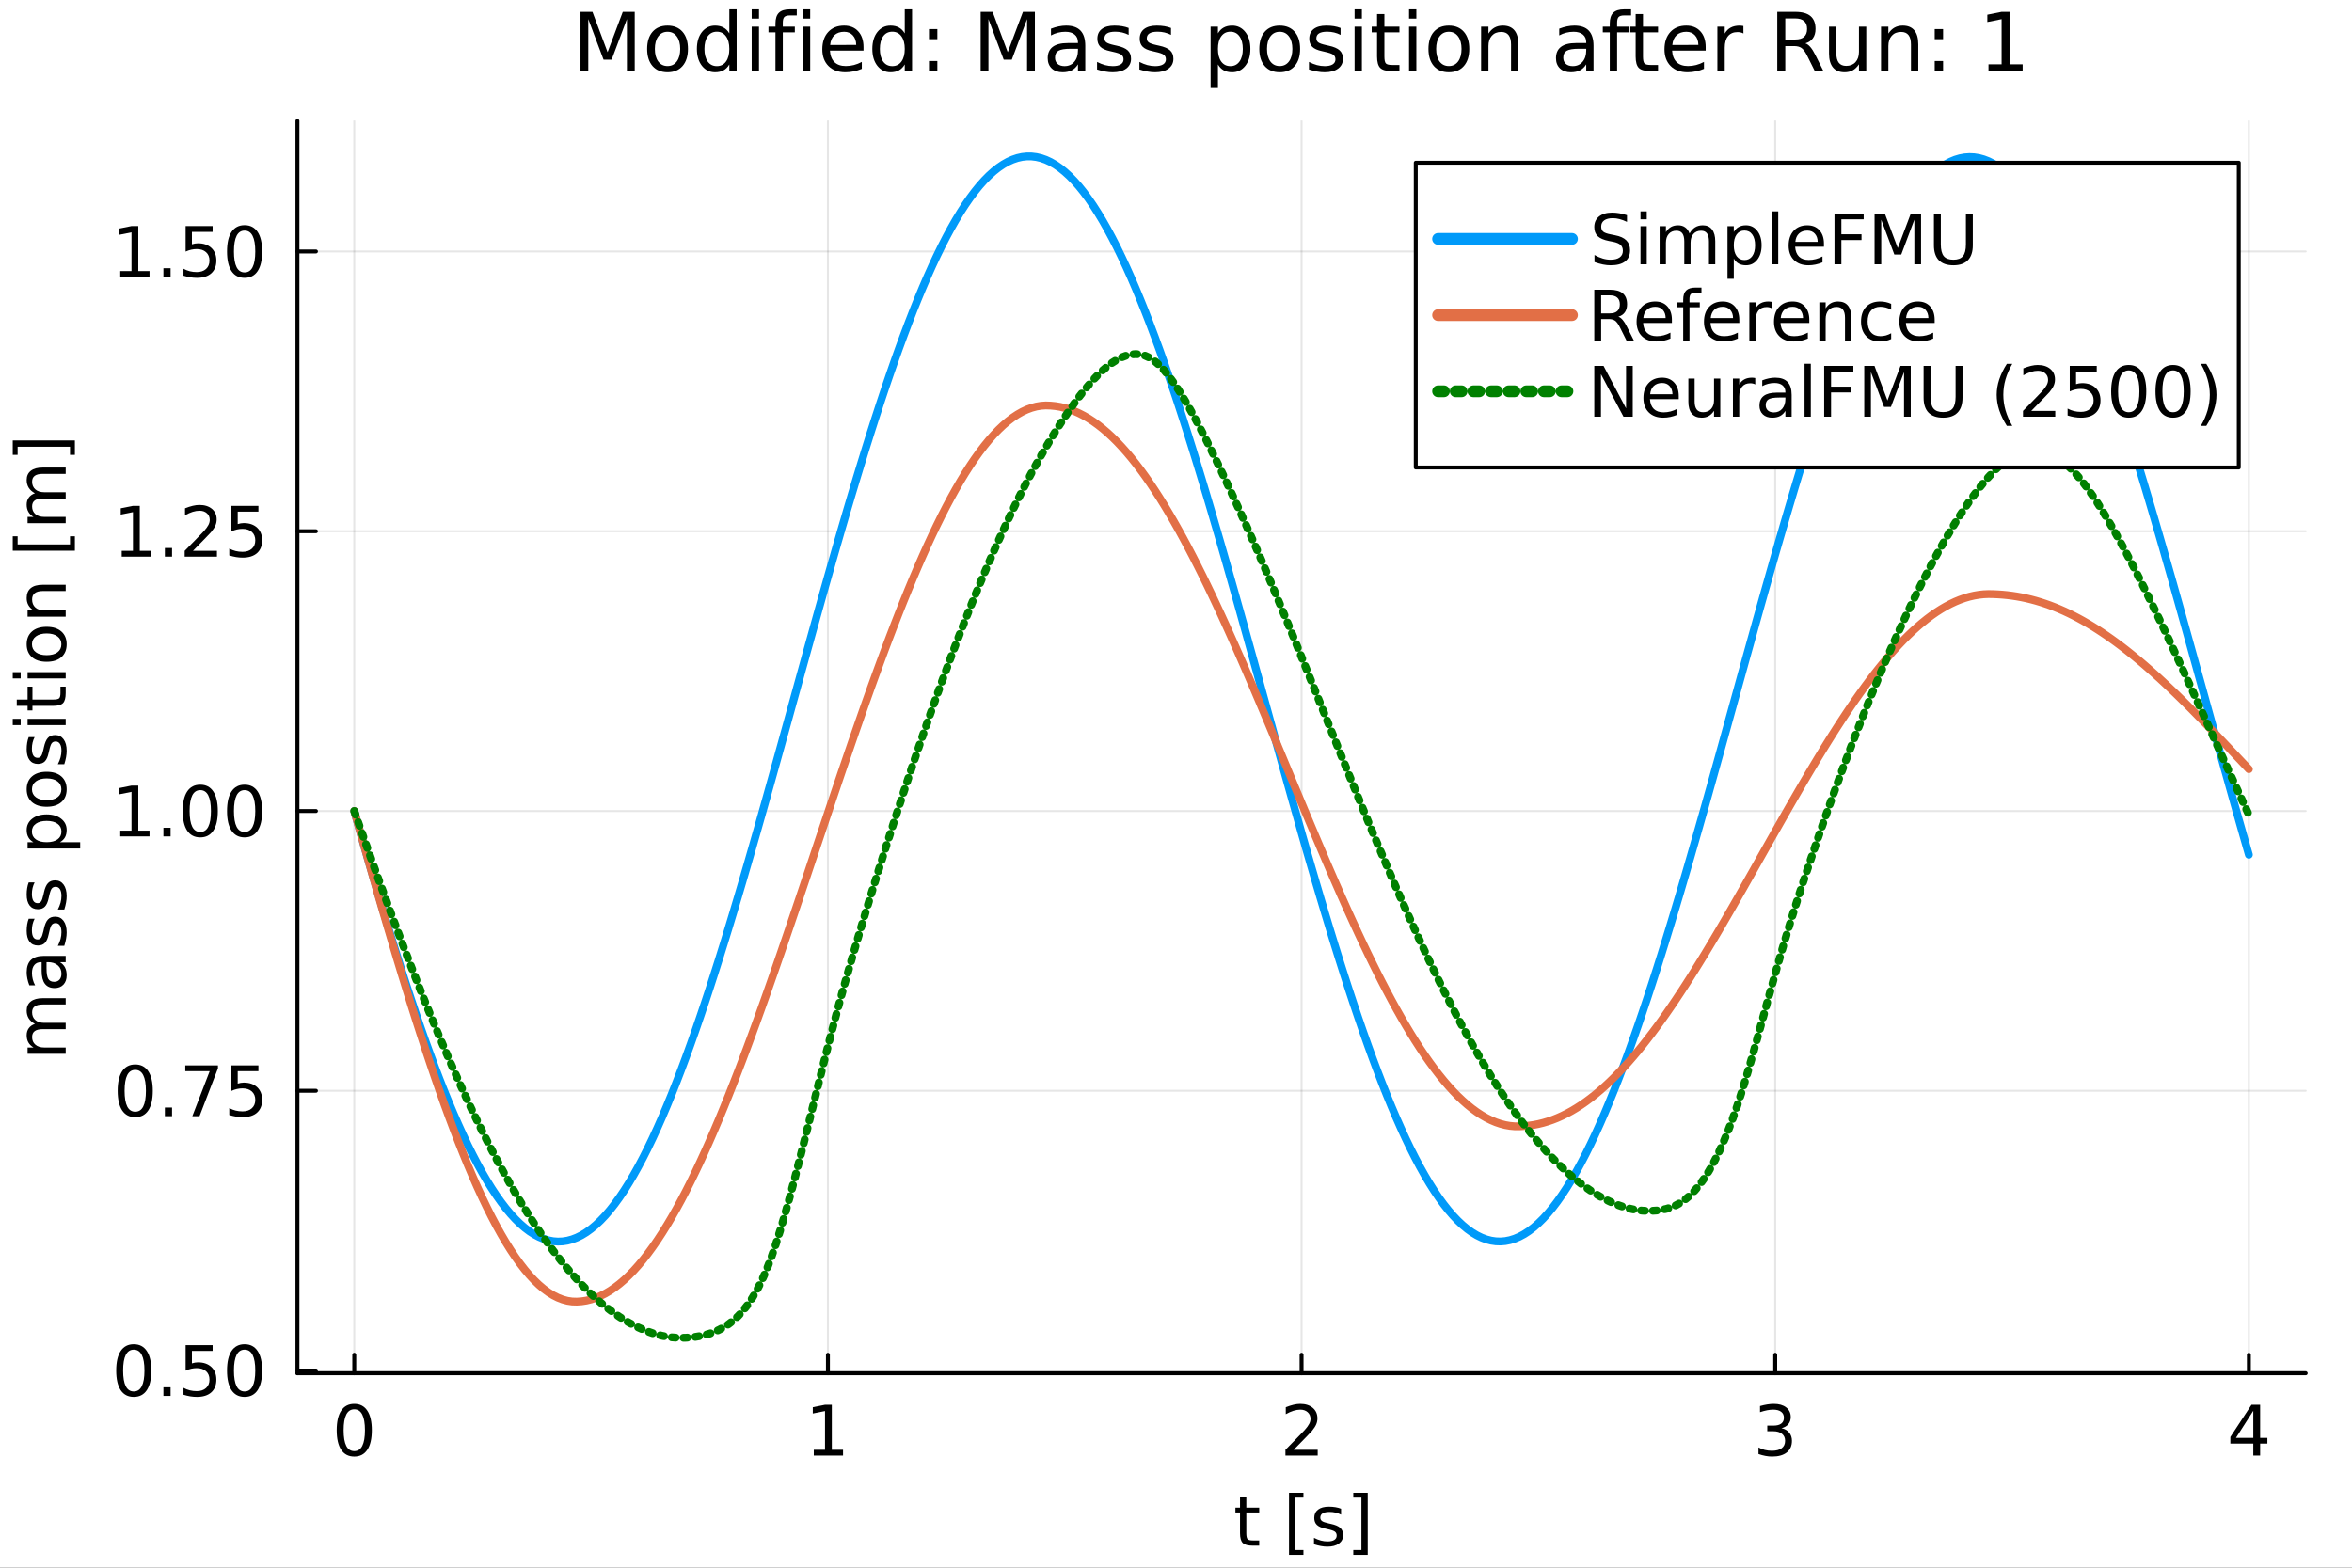 <?xml version="1.0" encoding="utf-8"?>
<svg xmlns="http://www.w3.org/2000/svg" xmlns:xlink="http://www.w3.org/1999/xlink" width="600" height="400" viewBox="0 0 2400 1600">
<rect x="0" y="0" width="2400" height="1600" fill="#333333" stroke="none"/>
<defs>
  <clipPath id="clip220">
    <rect x="0" y="0" width="2400" height="1600"/>
  </clipPath>
</defs>
<path clip-path="url(#clip220)" d="M0 1600 L2400 1600 L2400 0 L0 0  Z" fill="#ffffff" fill-rule="evenodd" fill-opacity="1"/>
<defs>
  <clipPath id="clip221">
    <rect x="480" y="0" width="1681" height="1600"/>
  </clipPath>
</defs>
<path clip-path="url(#clip220)" d="M303.503 1401.58 L2352.76 1401.58 L2352.76 123.472 L303.503 123.472  Z" fill="#ffffff" fill-rule="evenodd" fill-opacity="1"/>
<defs>
  <clipPath id="clip222">
    <rect x="303" y="123" width="2050" height="1279"/>
  </clipPath>
</defs>
<polyline clip-path="url(#clip222)" style="stroke:#000000; stroke-linecap:round; stroke-linejoin:round; stroke-width:2; stroke-opacity:0.1; fill:none" points="361.501,1401.58 361.501,123.472 "/>
<polyline clip-path="url(#clip222)" style="stroke:#000000; stroke-linecap:round; stroke-linejoin:round; stroke-width:2; stroke-opacity:0.1; fill:none" points="844.815,1401.58 844.815,123.472 "/>
<polyline clip-path="url(#clip222)" style="stroke:#000000; stroke-linecap:round; stroke-linejoin:round; stroke-width:2; stroke-opacity:0.1; fill:none" points="1328.13,1401.58 1328.13,123.472 "/>
<polyline clip-path="url(#clip222)" style="stroke:#000000; stroke-linecap:round; stroke-linejoin:round; stroke-width:2; stroke-opacity:0.1; fill:none" points="1811.44,1401.58 1811.44,123.472 "/>
<polyline clip-path="url(#clip222)" style="stroke:#000000; stroke-linecap:round; stroke-linejoin:round; stroke-width:2; stroke-opacity:0.1; fill:none" points="2294.76,1401.58 2294.76,123.472 "/>
<polyline clip-path="url(#clip220)" style="stroke:#000000; stroke-linecap:round; stroke-linejoin:round; stroke-width:4; stroke-opacity:1; fill:none" points="303.503,1401.58 2352.76,1401.58 "/>
<polyline clip-path="url(#clip220)" style="stroke:#000000; stroke-linecap:round; stroke-linejoin:round; stroke-width:4; stroke-opacity:1; fill:none" points="361.501,1401.58 361.501,1382.68 "/>
<polyline clip-path="url(#clip220)" style="stroke:#000000; stroke-linecap:round; stroke-linejoin:round; stroke-width:4; stroke-opacity:1; fill:none" points="844.815,1401.58 844.815,1382.68 "/>
<polyline clip-path="url(#clip220)" style="stroke:#000000; stroke-linecap:round; stroke-linejoin:round; stroke-width:4; stroke-opacity:1; fill:none" points="1328.13,1401.58 1328.13,1382.68 "/>
<polyline clip-path="url(#clip220)" style="stroke:#000000; stroke-linecap:round; stroke-linejoin:round; stroke-width:4; stroke-opacity:1; fill:none" points="1811.44,1401.58 1811.44,1382.68 "/>
<polyline clip-path="url(#clip220)" style="stroke:#000000; stroke-linecap:round; stroke-linejoin:round; stroke-width:4; stroke-opacity:1; fill:none" points="2294.76,1401.58 2294.76,1382.68 "/>
<path clip-path="url(#clip220)" d="M361.501 1438.36 Q356.084 1438.36 353.341 1443.71 Q350.633 1449.02 350.633 1459.71 Q350.633 1470.37 353.341 1475.72 Q356.084 1481.03 361.501 1481.03 Q366.952 1481.03 369.66 1475.72 Q372.403 1470.37 372.403 1459.71 Q372.403 1449.02 369.66 1443.71 Q366.952 1438.36 361.501 1438.36 M361.501 1432.8 Q370.216 1432.8 374.799 1439.71 Q379.417 1446.59 379.417 1459.71 Q379.417 1472.8 374.799 1479.71 Q370.216 1486.59 361.501 1486.59 Q352.785 1486.59 348.167 1479.71 Q343.584 1472.8 343.584 1459.71 Q343.584 1446.59 348.167 1439.71 Q352.785 1432.8 361.501 1432.8 Z" fill="#000000" fill-rule="nonzero" fill-opacity="1" /><path clip-path="url(#clip220)" d="M830.388 1479.68 L841.846 1479.68 L841.846 1440.13 L829.381 1442.63 L829.381 1436.24 L841.777 1433.74 L848.791 1433.74 L848.791 1479.68 L860.249 1479.68 L860.249 1485.58 L830.388 1485.58 L830.388 1479.68 Z" fill="#000000" fill-rule="nonzero" fill-opacity="1" /><path clip-path="url(#clip220)" d="M1320.11 1479.68 L1344.59 1479.68 L1344.59 1485.58 L1311.67 1485.58 L1311.67 1479.68 Q1315.66 1475.55 1322.54 1468.6 Q1329.45 1461.62 1331.22 1459.61 Q1334.59 1455.82 1335.91 1453.22 Q1337.26 1450.58 1337.26 1448.05 Q1337.26 1443.91 1334.34 1441.31 Q1331.46 1438.71 1326.81 1438.71 Q1323.51 1438.71 1319.83 1439.85 Q1316.19 1441 1312.02 1443.32 L1312.02 1436.24 Q1316.25 1434.54 1319.94 1433.67 Q1323.62 1432.8 1326.67 1432.8 Q1334.73 1432.8 1339.52 1436.83 Q1344.31 1440.86 1344.31 1447.59 Q1344.31 1450.79 1343.09 1453.67 Q1341.91 1456.52 1338.75 1460.41 Q1337.89 1461.41 1333.23 1466.24 Q1328.58 1471.03 1320.11 1479.68 Z" fill="#000000" fill-rule="nonzero" fill-opacity="1" /><path clip-path="url(#clip220)" d="M1817.82 1457.63 Q1822.85 1458.7 1825.66 1462.11 Q1828.51 1465.51 1828.51 1470.51 Q1828.51 1478.18 1823.23 1482.39 Q1817.95 1486.59 1808.23 1486.59 Q1804.97 1486.59 1801.5 1485.93 Q1798.06 1485.3 1794.38 1484.02 L1794.38 1477.25 Q1797.29 1478.95 1800.77 1479.82 Q1804.24 1480.68 1808.02 1480.68 Q1814.62 1480.68 1818.06 1478.08 Q1821.53 1475.48 1821.53 1470.51 Q1821.53 1465.93 1818.3 1463.36 Q1815.11 1460.75 1809.38 1460.75 L1803.34 1460.75 L1803.34 1454.99 L1809.66 1454.99 Q1814.83 1454.99 1817.57 1452.94 Q1820.32 1450.86 1820.32 1446.97 Q1820.32 1442.98 1817.47 1440.86 Q1814.66 1438.71 1809.38 1438.71 Q1806.5 1438.71 1803.2 1439.33 Q1799.9 1439.96 1795.94 1441.27 L1795.94 1435.02 Q1799.93 1433.91 1803.41 1433.36 Q1806.91 1432.8 1810 1432.8 Q1817.99 1432.8 1822.64 1436.45 Q1827.29 1440.06 1827.29 1446.24 Q1827.29 1450.55 1824.83 1453.53 Q1822.36 1456.48 1817.82 1457.63 Z" fill="#000000" fill-rule="nonzero" fill-opacity="1" /><path clip-path="url(#clip220)" d="M2299.27 1439.85 L2281.56 1467.52 L2299.27 1467.52 L2299.27 1439.85 M2297.43 1433.74 L2306.25 1433.74 L2306.25 1467.52 L2313.65 1467.52 L2313.65 1473.36 L2306.25 1473.36 L2306.25 1485.58 L2299.27 1485.58 L2299.27 1473.36 L2275.87 1473.36 L2275.87 1466.59 L2297.43 1433.74 Z" fill="#000000" fill-rule="nonzero" fill-opacity="1" /><path clip-path="url(#clip220)" d="M1271.74 1527.62 L1271.74 1538.66 L1284.9 1538.66 L1284.9 1543.62 L1271.74 1543.62 L1271.74 1564.74 Q1271.74 1569.49 1273.03 1570.85 Q1274.35 1572.2 1278.34 1572.2 L1284.9 1572.2 L1284.9 1577.55 L1278.34 1577.55 Q1270.94 1577.55 1268.13 1574.8 Q1265.32 1572.03 1265.32 1564.74 L1265.32 1543.62 L1260.63 1543.62 L1260.63 1538.66 L1265.32 1538.66 L1265.32 1527.62 L1271.74 1527.62 Z" fill="#000000" fill-rule="nonzero" fill-opacity="1" /><path clip-path="url(#clip220)" d="M1315.32 1523.52 L1330.04 1523.52 L1330.04 1528.49 L1321.71 1528.49 L1321.71 1581.96 L1330.04 1581.96 L1330.04 1586.92 L1315.32 1586.92 L1315.32 1523.52 Z" fill="#000000" fill-rule="nonzero" fill-opacity="1" /><path clip-path="url(#clip220)" d="M1368.44 1539.8 L1368.44 1545.85 Q1365.73 1544.46 1362.82 1543.76 Q1359.9 1543.07 1356.78 1543.07 Q1352.02 1543.07 1349.62 1544.53 Q1347.26 1545.99 1347.26 1548.9 Q1347.26 1551.12 1348.96 1552.41 Q1350.66 1553.66 1355.8 1554.8 L1357.99 1555.29 Q1364.8 1556.75 1367.64 1559.42 Q1370.53 1562.06 1370.53 1566.82 Q1370.53 1572.24 1366.22 1575.4 Q1361.95 1578.55 1354.45 1578.55 Q1351.32 1578.55 1347.92 1577.93 Q1344.55 1577.34 1340.8 1576.12 L1340.8 1569.53 Q1344.34 1571.37 1347.78 1572.3 Q1351.22 1573.21 1354.59 1573.21 Q1359.1 1573.21 1361.53 1571.68 Q1363.96 1570.12 1363.96 1567.3 Q1363.96 1564.7 1362.19 1563.31 Q1360.46 1561.92 1354.52 1560.64 L1352.3 1560.12 Q1346.36 1558.87 1343.72 1556.3 Q1341.08 1553.69 1341.08 1549.18 Q1341.08 1543.69 1344.97 1540.71 Q1348.86 1537.72 1356.01 1537.72 Q1359.55 1537.72 1362.68 1538.24 Q1365.8 1538.76 1368.44 1539.8 Z" fill="#000000" fill-rule="nonzero" fill-opacity="1" /><path clip-path="url(#clip220)" d="M1395.63 1523.52 L1395.63 1586.92 L1380.91 1586.92 L1380.91 1581.96 L1389.21 1581.96 L1389.21 1528.49 L1380.91 1528.49 L1380.91 1523.52 L1395.63 1523.52 Z" fill="#000000" fill-rule="nonzero" fill-opacity="1" /><polyline clip-path="url(#clip222)" style="stroke:#000000; stroke-linecap:round; stroke-linejoin:round; stroke-width:2; stroke-opacity:0.1; fill:none" points="303.503,1398.78 2352.76,1398.78 "/>
<polyline clip-path="url(#clip222)" style="stroke:#000000; stroke-linecap:round; stroke-linejoin:round; stroke-width:2; stroke-opacity:0.1; fill:none" points="303.503,1113.25 2352.76,1113.25 "/>
<polyline clip-path="url(#clip222)" style="stroke:#000000; stroke-linecap:round; stroke-linejoin:round; stroke-width:2; stroke-opacity:0.1; fill:none" points="303.503,827.721 2352.76,827.721 "/>
<polyline clip-path="url(#clip222)" style="stroke:#000000; stroke-linecap:round; stroke-linejoin:round; stroke-width:2; stroke-opacity:0.1; fill:none" points="303.503,542.189 2352.76,542.189 "/>
<polyline clip-path="url(#clip222)" style="stroke:#000000; stroke-linecap:round; stroke-linejoin:round; stroke-width:2; stroke-opacity:0.1; fill:none" points="303.503,256.657 2352.76,256.657 "/>
<polyline clip-path="url(#clip220)" style="stroke:#000000; stroke-linecap:round; stroke-linejoin:round; stroke-width:4; stroke-opacity:1; fill:none" points="303.503,1401.58 303.503,123.472 "/>
<polyline clip-path="url(#clip220)" style="stroke:#000000; stroke-linecap:round; stroke-linejoin:round; stroke-width:4; stroke-opacity:1; fill:none" points="303.503,1398.78 322.401,1398.78 "/>
<polyline clip-path="url(#clip220)" style="stroke:#000000; stroke-linecap:round; stroke-linejoin:round; stroke-width:4; stroke-opacity:1; fill:none" points="303.503,1113.25 322.401,1113.25 "/>
<polyline clip-path="url(#clip220)" style="stroke:#000000; stroke-linecap:round; stroke-linejoin:round; stroke-width:4; stroke-opacity:1; fill:none" points="303.503,827.721 322.401,827.721 "/>
<polyline clip-path="url(#clip220)" style="stroke:#000000; stroke-linecap:round; stroke-linejoin:round; stroke-width:4; stroke-opacity:1; fill:none" points="303.503,542.189 322.401,542.189 "/>
<polyline clip-path="url(#clip220)" style="stroke:#000000; stroke-linecap:round; stroke-linejoin:round; stroke-width:4; stroke-opacity:1; fill:none" points="303.503,256.657 322.401,256.657 "/>
<path clip-path="url(#clip220)" d="M136.497 1377.48 Q131.08 1377.48 128.337 1382.83 Q125.629 1388.14 125.629 1398.84 Q125.629 1409.5 128.337 1414.84 Q131.08 1420.16 136.497 1420.16 Q141.948 1420.16 144.656 1414.84 Q147.399 1409.5 147.399 1398.84 Q147.399 1388.14 144.656 1382.83 Q141.948 1377.48 136.497 1377.48 M136.497 1371.93 Q145.212 1371.93 149.795 1378.84 Q154.413 1385.71 154.413 1398.84 Q154.413 1411.93 149.795 1418.84 Q145.212 1425.71 136.497 1425.71 Q127.781 1425.71 123.163 1418.84 Q118.58 1411.93 118.58 1398.84 Q118.58 1385.71 123.163 1378.84 Q127.781 1371.93 136.497 1371.93 Z" fill="#000000" fill-rule="nonzero" fill-opacity="1" /><path clip-path="url(#clip220)" d="M166.74 1415.88 L174.066 1415.88 L174.066 1424.7 L166.74 1424.7 L166.74 1415.88 Z" fill="#000000" fill-rule="nonzero" fill-opacity="1" /><path clip-path="url(#clip220)" d="M189.413 1372.86 L216.948 1372.86 L216.948 1378.77 L195.837 1378.77 L195.837 1391.48 Q197.364 1390.95 198.892 1390.71 Q200.42 1390.43 201.948 1390.43 Q210.628 1390.43 215.698 1395.19 Q220.767 1399.95 220.767 1408.07 Q220.767 1416.44 215.559 1421.09 Q210.35 1425.71 200.871 1425.71 Q197.608 1425.71 194.205 1425.16 Q190.837 1424.6 187.226 1423.49 L187.226 1416.44 Q190.351 1418.14 193.684 1418.98 Q197.017 1419.81 200.732 1419.81 Q206.739 1419.81 210.246 1416.65 Q213.753 1413.49 213.753 1408.07 Q213.753 1402.66 210.246 1399.5 Q206.739 1396.34 200.732 1396.34 Q197.92 1396.34 195.108 1396.96 Q192.33 1397.59 189.413 1398.91 L189.413 1372.86 Z" fill="#000000" fill-rule="nonzero" fill-opacity="1" /><path clip-path="url(#clip220)" d="M249.586 1377.48 Q244.17 1377.48 241.427 1382.83 Q238.718 1388.14 238.718 1398.84 Q238.718 1409.5 241.427 1414.84 Q244.17 1420.16 249.586 1420.16 Q255.038 1420.16 257.746 1414.84 Q260.489 1409.5 260.489 1398.84 Q260.489 1388.14 257.746 1382.83 Q255.038 1377.48 249.586 1377.48 M249.586 1371.93 Q258.302 1371.93 262.885 1378.84 Q267.503 1385.71 267.503 1398.84 Q267.503 1411.93 262.885 1418.84 Q258.302 1425.71 249.586 1425.71 Q240.871 1425.71 236.253 1418.84 Q231.67 1411.93 231.67 1398.84 Q231.67 1385.71 236.253 1378.84 Q240.871 1371.93 249.586 1371.93 Z" fill="#000000" fill-rule="nonzero" fill-opacity="1" /><path clip-path="url(#clip220)" d="M137.99 1091.95 Q132.573 1091.95 129.83 1097.3 Q127.122 1102.61 127.122 1113.3 Q127.122 1123.96 129.83 1129.31 Q132.573 1134.62 137.99 1134.62 Q143.441 1134.62 146.149 1129.31 Q148.892 1123.96 148.892 1113.3 Q148.892 1102.61 146.149 1097.3 Q143.441 1091.95 137.99 1091.95 M137.99 1086.4 Q146.705 1086.4 151.288 1093.3 Q155.906 1100.18 155.906 1113.3 Q155.906 1126.39 151.288 1133.3 Q146.705 1140.18 137.99 1140.18 Q129.275 1140.18 124.657 1133.3 Q120.073 1126.39 120.073 1113.3 Q120.073 1100.18 124.657 1093.3 Q129.275 1086.4 137.99 1086.4 Z" fill="#000000" fill-rule="nonzero" fill-opacity="1" /><path clip-path="url(#clip220)" d="M168.233 1130.35 L175.559 1130.35 L175.559 1139.17 L168.233 1139.17 L168.233 1130.35 Z" fill="#000000" fill-rule="nonzero" fill-opacity="1" /><path clip-path="url(#clip220)" d="M189.066 1087.33 L222.399 1087.33 L222.399 1090.32 L203.58 1139.17 L196.253 1139.17 L213.962 1093.24 L189.066 1093.24 L189.066 1087.33 Z" fill="#000000" fill-rule="nonzero" fill-opacity="1" /><path clip-path="url(#clip220)" d="M236.149 1087.33 L263.684 1087.33 L263.684 1093.24 L242.573 1093.24 L242.573 1105.94 Q244.1 1105.42 245.628 1105.18 Q247.156 1104.9 248.684 1104.9 Q257.364 1104.9 262.434 1109.66 Q267.503 1114.42 267.503 1122.54 Q267.503 1130.91 262.295 1135.56 Q257.086 1140.18 247.607 1140.18 Q244.343 1140.18 240.941 1139.62 Q237.573 1139.07 233.961 1137.96 L233.961 1130.91 Q237.086 1132.61 240.42 1133.44 Q243.753 1134.28 247.468 1134.28 Q253.475 1134.28 256.982 1131.12 Q260.489 1127.96 260.489 1122.54 Q260.489 1117.12 256.982 1113.96 Q253.475 1110.8 247.468 1110.8 Q244.656 1110.8 241.843 1111.43 Q239.066 1112.05 236.149 1113.37 L236.149 1087.33 Z" fill="#000000" fill-rule="nonzero" fill-opacity="1" /><path clip-path="url(#clip220)" d="M122.712 847.738 L134.17 847.738 L134.17 808.19 L121.705 810.69 L121.705 804.301 L134.101 801.801 L141.115 801.801 L141.115 847.738 L152.573 847.738 L152.573 853.641 L122.712 853.641 L122.712 847.738 Z" fill="#000000" fill-rule="nonzero" fill-opacity="1" /><path clip-path="url(#clip220)" d="M166.74 844.821 L174.066 844.821 L174.066 853.641 L166.74 853.641 L166.74 844.821 Z" fill="#000000" fill-rule="nonzero" fill-opacity="1" /><path clip-path="url(#clip220)" d="M204.344 806.419 Q198.927 806.419 196.184 811.766 Q193.476 817.078 193.476 827.773 Q193.476 838.433 196.184 843.78 Q198.927 849.092 204.344 849.092 Q209.795 849.092 212.503 843.78 Q215.246 838.433 215.246 827.773 Q215.246 817.078 212.503 811.766 Q209.795 806.419 204.344 806.419 M204.344 800.863 Q213.059 800.863 217.642 807.773 Q222.26 814.648 222.26 827.773 Q222.26 840.863 217.642 847.773 Q213.059 854.648 204.344 854.648 Q195.628 854.648 191.01 847.773 Q186.427 840.863 186.427 827.773 Q186.427 814.648 191.01 807.773 Q195.628 800.863 204.344 800.863 Z" fill="#000000" fill-rule="nonzero" fill-opacity="1" /><path clip-path="url(#clip220)" d="M249.586 806.419 Q244.17 806.419 241.427 811.766 Q238.718 817.078 238.718 827.773 Q238.718 838.433 241.427 843.78 Q244.17 849.092 249.586 849.092 Q255.038 849.092 257.746 843.78 Q260.489 838.433 260.489 827.773 Q260.489 817.078 257.746 811.766 Q255.038 806.419 249.586 806.419 M249.586 800.863 Q258.302 800.863 262.885 807.773 Q267.503 814.648 267.503 827.773 Q267.503 840.863 262.885 847.773 Q258.302 854.648 249.586 854.648 Q240.871 854.648 236.253 847.773 Q231.67 840.863 231.67 827.773 Q231.67 814.648 236.253 807.773 Q240.871 800.863 249.586 800.863 Z" fill="#000000" fill-rule="nonzero" fill-opacity="1" /><path clip-path="url(#clip220)" d="M124.205 562.206 L135.663 562.206 L135.663 522.658 L123.198 525.158 L123.198 518.769 L135.594 516.269 L142.608 516.269 L142.608 562.206 L154.066 562.206 L154.066 568.109 L124.205 568.109 L124.205 562.206 Z" fill="#000000" fill-rule="nonzero" fill-opacity="1" /><path clip-path="url(#clip220)" d="M168.233 559.29 L175.559 559.29 L175.559 568.109 L168.233 568.109 L168.233 559.29 Z" fill="#000000" fill-rule="nonzero" fill-opacity="1" /><path clip-path="url(#clip220)" d="M196.878 562.206 L221.357 562.206 L221.357 568.109 L188.441 568.109 L188.441 562.206 Q192.434 558.074 199.309 551.13 Q206.219 544.151 207.989 542.137 Q211.357 538.352 212.677 535.748 Q214.031 533.109 214.031 530.574 Q214.031 526.443 211.114 523.838 Q208.232 521.234 203.58 521.234 Q200.281 521.234 196.601 522.38 Q192.955 523.526 188.788 525.852 L188.788 518.769 Q193.024 517.068 196.705 516.2 Q200.385 515.332 203.441 515.332 Q211.496 515.332 216.288 519.359 Q221.08 523.387 221.08 530.123 Q221.08 533.318 219.864 536.199 Q218.684 539.047 215.524 542.936 Q214.656 543.942 210.003 548.769 Q205.351 553.56 196.878 562.206 Z" fill="#000000" fill-rule="nonzero" fill-opacity="1" /><path clip-path="url(#clip220)" d="M236.149 516.269 L263.684 516.269 L263.684 522.172 L242.573 522.172 L242.573 534.88 Q244.1 534.359 245.628 534.116 Q247.156 533.838 248.684 533.838 Q257.364 533.838 262.434 538.595 Q267.503 543.352 267.503 551.477 Q267.503 559.845 262.295 564.498 Q257.086 569.116 247.607 569.116 Q244.343 569.116 240.941 568.56 Q237.573 568.005 233.961 566.894 L233.961 559.845 Q237.086 561.547 240.42 562.38 Q243.753 563.213 247.468 563.213 Q253.475 563.213 256.982 560.054 Q260.489 556.894 260.489 551.477 Q260.489 546.061 256.982 542.901 Q253.475 539.741 247.468 539.741 Q244.656 539.741 241.843 540.366 Q239.066 540.991 236.149 542.311 L236.149 516.269 Z" fill="#000000" fill-rule="nonzero" fill-opacity="1" /><path clip-path="url(#clip220)" d="M122.712 276.675 L134.17 276.675 L134.17 237.126 L121.705 239.626 L121.705 233.237 L134.101 230.737 L141.115 230.737 L141.115 276.675 L152.573 276.675 L152.573 282.577 L122.712 282.577 L122.712 276.675 Z" fill="#000000" fill-rule="nonzero" fill-opacity="1" /><path clip-path="url(#clip220)" d="M166.74 273.758 L174.066 273.758 L174.066 282.577 L166.74 282.577 L166.74 273.758 Z" fill="#000000" fill-rule="nonzero" fill-opacity="1" /><path clip-path="url(#clip220)" d="M189.413 230.737 L216.948 230.737 L216.948 236.64 L195.837 236.64 L195.837 249.348 Q197.364 248.827 198.892 248.584 Q200.42 248.307 201.948 248.307 Q210.628 248.307 215.698 253.064 Q220.767 257.82 220.767 265.945 Q220.767 274.313 215.559 278.966 Q210.35 283.584 200.871 283.584 Q197.608 283.584 194.205 283.029 Q190.837 282.473 187.226 281.362 L187.226 274.313 Q190.351 276.015 193.684 276.848 Q197.017 277.681 200.732 277.681 Q206.739 277.681 210.246 274.522 Q213.753 271.362 213.753 265.945 Q213.753 260.529 210.246 257.369 Q206.739 254.209 200.732 254.209 Q197.92 254.209 195.108 254.834 Q192.33 255.459 189.413 256.779 L189.413 230.737 Z" fill="#000000" fill-rule="nonzero" fill-opacity="1" /><path clip-path="url(#clip220)" d="M249.586 235.355 Q244.17 235.355 241.427 240.702 Q238.718 246.015 238.718 256.709 Q238.718 267.369 241.427 272.716 Q244.17 278.029 249.586 278.029 Q255.038 278.029 257.746 272.716 Q260.489 267.369 260.489 256.709 Q260.489 246.015 257.746 240.702 Q255.038 235.355 249.586 235.355 M249.586 229.8 Q258.302 229.8 262.885 236.709 Q267.503 243.584 267.503 256.709 Q267.503 269.8 262.885 276.709 Q258.302 283.584 249.586 283.584 Q240.871 283.584 236.253 276.709 Q231.67 269.8 231.67 256.709 Q231.67 243.584 236.253 236.709 Q240.871 229.8 249.586 229.8 Z" fill="#000000" fill-rule="nonzero" fill-opacity="1" /><path clip-path="url(#clip220)" d="M35.605 1045.01 Q31.299 1042.61 29.251 1039.28 Q27.202 1035.94 27.202 1031.43 Q27.202 1025.35 31.473 1022.06 Q35.709 1018.76 43.556 1018.76 L67.028 1018.76 L67.028 1025.18 L43.764 1025.18 Q38.174 1025.18 35.466 1027.16 Q32.758 1029.14 32.758 1033.2 Q32.758 1038.17 36.056 1041.05 Q39.355 1043.93 45.049 1043.93 L67.028 1043.93 L67.028 1050.35 L43.764 1050.35 Q38.139 1050.35 35.466 1052.33 Q32.758 1054.31 32.758 1058.44 Q32.758 1063.34 36.091 1066.22 Q39.389 1069.1 45.049 1069.1 L67.028 1069.1 L67.028 1075.53 L28.14 1075.53 L28.14 1069.1 L34.181 1069.1 Q30.605 1066.92 28.903 1063.86 Q27.202 1060.81 27.202 1056.6 Q27.202 1052.37 29.355 1049.42 Q31.508 1046.43 35.605 1045.01 Z" fill="#000000" fill-rule="nonzero" fill-opacity="1" /><path clip-path="url(#clip220)" d="M47.48 988.341 Q47.48 996.084 49.251 999.07 Q51.021 1002.06 55.292 1002.06 Q58.695 1002.06 60.709 999.834 Q62.688 997.577 62.688 993.723 Q62.688 988.41 58.938 985.216 Q55.153 981.987 48.903 981.987 L47.48 981.987 L47.48 988.341 M44.841 975.598 L67.028 975.598 L67.028 981.987 L61.125 981.987 Q64.667 984.174 66.368 987.438 Q68.035 990.702 68.035 995.424 Q68.035 1001.4 64.702 1004.94 Q61.334 1008.44 55.709 1008.44 Q49.146 1008.44 45.813 1004.07 Q42.48 999.66 42.48 990.945 L42.48 981.987 L41.855 981.987 Q37.445 981.987 35.049 984.903 Q32.619 987.785 32.619 993.028 Q32.619 996.362 33.417 999.521 Q34.216 1002.68 35.813 1005.6 L29.91 1005.6 Q28.556 1002.09 27.896 998.792 Q27.202 995.493 27.202 992.369 Q27.202 983.931 31.577 979.764 Q35.952 975.598 44.841 975.598 Z" fill="#000000" fill-rule="nonzero" fill-opacity="1" /><path clip-path="url(#clip220)" d="M29.285 937.647 L35.327 937.647 Q33.938 940.355 33.244 943.272 Q32.549 946.188 32.549 949.313 Q32.549 954.07 34.008 956.466 Q35.466 958.827 38.383 958.827 Q40.605 958.827 41.889 957.126 Q43.139 955.424 44.285 950.285 L44.771 948.098 Q46.23 941.292 48.903 938.445 Q51.542 935.563 56.299 935.563 Q61.716 935.563 64.875 939.869 Q68.035 944.14 68.035 951.64 Q68.035 954.765 67.41 958.167 Q66.82 961.535 65.605 965.285 L59.007 965.285 Q60.848 961.744 61.785 958.306 Q62.688 954.869 62.688 951.501 Q62.688 946.987 61.16 944.556 Q59.598 942.126 56.785 942.126 Q54.181 942.126 52.792 943.897 Q51.403 945.633 50.118 951.57 L49.598 953.792 Q48.348 959.73 45.778 962.369 Q43.174 965.008 38.66 965.008 Q33.174 965.008 30.188 961.119 Q27.202 957.23 27.202 950.077 Q27.202 946.535 27.723 943.41 Q28.244 940.285 29.285 937.647 Z" fill="#000000" fill-rule="nonzero" fill-opacity="1" /><path clip-path="url(#clip220)" d="M29.285 900.598 L35.327 900.598 Q33.938 903.306 33.244 906.223 Q32.549 909.14 32.549 912.265 Q32.549 917.022 34.008 919.418 Q35.466 921.779 38.383 921.779 Q40.605 921.779 41.889 920.077 Q43.139 918.376 44.285 913.237 L44.771 911.049 Q46.23 904.244 48.903 901.397 Q51.542 898.515 56.299 898.515 Q61.716 898.515 64.875 902.82 Q68.035 907.091 68.035 914.591 Q68.035 917.716 67.41 921.119 Q66.82 924.487 65.605 928.237 L59.007 928.237 Q60.848 924.695 61.785 921.258 Q62.688 917.82 62.688 914.452 Q62.688 909.938 61.16 907.508 Q59.598 905.077 56.785 905.077 Q54.181 905.077 52.792 906.848 Q51.403 908.584 50.118 914.522 L49.598 916.744 Q48.348 922.681 45.778 925.32 Q43.174 927.959 38.66 927.959 Q33.174 927.959 30.188 924.07 Q27.202 920.181 27.202 913.029 Q27.202 909.487 27.723 906.362 Q28.244 903.237 29.285 900.598 Z" fill="#000000" fill-rule="nonzero" fill-opacity="1" /><path clip-path="url(#clip220)" d="M61.195 859.557 L81.82 859.557 L81.82 865.98 L28.14 865.98 L28.14 859.557 L34.042 859.557 Q30.57 857.543 28.903 854.487 Q27.202 851.397 27.202 847.126 Q27.202 840.043 32.827 835.633 Q38.452 831.189 47.618 831.189 Q56.785 831.189 62.41 835.633 Q68.035 840.043 68.035 847.126 Q68.035 851.397 66.368 854.487 Q64.667 857.543 61.195 859.557 M47.618 837.821 Q40.57 837.821 36.577 840.737 Q32.549 843.619 32.549 848.689 Q32.549 853.758 36.577 856.675 Q40.57 859.557 47.618 859.557 Q54.667 859.557 58.695 856.675 Q62.688 853.758 62.688 848.689 Q62.688 843.619 58.695 840.737 Q54.667 837.821 47.618 837.821 Z" fill="#000000" fill-rule="nonzero" fill-opacity="1" /><path clip-path="url(#clip220)" d="M32.619 805.529 Q32.619 810.668 36.646 813.654 Q40.639 816.64 47.618 816.64 Q54.598 816.64 58.625 813.689 Q62.618 810.703 62.618 805.529 Q62.618 800.425 58.591 797.439 Q54.563 794.453 47.618 794.453 Q40.709 794.453 36.681 797.439 Q32.619 800.425 32.619 805.529 M27.202 805.529 Q27.202 797.196 32.619 792.439 Q38.035 787.682 47.618 787.682 Q57.167 787.682 62.618 792.439 Q68.035 797.196 68.035 805.529 Q68.035 813.897 62.618 818.654 Q57.167 823.376 47.618 823.376 Q38.035 823.376 32.619 818.654 Q27.202 813.897 27.202 805.529 Z" fill="#000000" fill-rule="nonzero" fill-opacity="1" /><path clip-path="url(#clip220)" d="M29.285 752.3 L35.327 752.3 Q33.938 755.009 33.244 757.925 Q32.549 760.842 32.549 763.967 Q32.549 768.724 34.008 771.12 Q35.466 773.481 38.383 773.481 Q40.605 773.481 41.889 771.779 Q43.139 770.078 44.285 764.939 L44.771 762.752 Q46.23 755.946 48.903 753.099 Q51.542 750.217 56.299 750.217 Q61.716 750.217 64.875 754.523 Q68.035 758.793 68.035 766.293 Q68.035 769.418 67.41 772.821 Q66.82 776.189 65.605 779.939 L59.007 779.939 Q60.848 776.397 61.785 772.96 Q62.688 769.522 62.688 766.154 Q62.688 761.641 61.16 759.21 Q59.598 756.779 56.785 756.779 Q54.181 756.779 52.792 758.55 Q51.403 760.286 50.118 766.224 L49.598 768.446 Q48.348 774.384 45.778 777.022 Q43.174 779.661 38.66 779.661 Q33.174 779.661 30.188 775.772 Q27.202 771.884 27.202 764.731 Q27.202 761.189 27.723 758.064 Q28.244 754.939 29.285 752.3 Z" fill="#000000" fill-rule="nonzero" fill-opacity="1" /><path clip-path="url(#clip220)" d="M28.14 740.043 L28.14 733.655 L67.028 733.655 L67.028 740.043 L28.14 740.043 M13.001 740.043 L13.001 733.655 L21.091 733.655 L21.091 740.043 L13.001 740.043 Z" fill="#000000" fill-rule="nonzero" fill-opacity="1" /><path clip-path="url(#clip220)" d="M17.098 713.967 L28.14 713.967 L28.14 700.808 L33.105 700.808 L33.105 713.967 L54.216 713.967 Q58.973 713.967 60.327 712.683 Q61.681 711.363 61.681 707.37 L61.681 700.808 L67.028 700.808 L67.028 707.37 Q67.028 714.766 64.285 717.578 Q61.507 720.391 54.216 720.391 L33.105 720.391 L33.105 725.078 L28.14 725.078 L28.14 720.391 L17.098 720.391 L17.098 713.967 Z" fill="#000000" fill-rule="nonzero" fill-opacity="1" /><path clip-path="url(#clip220)" d="M28.14 692.405 L28.14 686.016 L67.028 686.016 L67.028 692.405 L28.14 692.405 M13.001 692.405 L13.001 686.016 L21.091 686.016 L21.091 692.405 L13.001 692.405 Z" fill="#000000" fill-rule="nonzero" fill-opacity="1" /><path clip-path="url(#clip220)" d="M32.619 657.579 Q32.619 662.717 36.646 665.704 Q40.639 668.69 47.618 668.69 Q54.598 668.69 58.625 665.738 Q62.618 662.752 62.618 657.579 Q62.618 652.474 58.591 649.488 Q54.563 646.502 47.618 646.502 Q40.709 646.502 36.681 649.488 Q32.619 652.474 32.619 657.579 M27.202 657.579 Q27.202 649.245 32.619 644.488 Q38.035 639.732 47.618 639.732 Q57.167 639.732 62.618 644.488 Q68.035 649.245 68.035 657.579 Q68.035 665.947 62.618 670.704 Q57.167 675.426 47.618 675.426 Q38.035 675.426 32.619 670.704 Q27.202 665.947 27.202 657.579 Z" fill="#000000" fill-rule="nonzero" fill-opacity="1" /><path clip-path="url(#clip220)" d="M43.556 596.815 L67.028 596.815 L67.028 603.204 L43.764 603.204 Q38.244 603.204 35.501 605.357 Q32.758 607.509 32.758 611.815 Q32.758 616.989 36.056 619.975 Q39.355 622.961 45.049 622.961 L67.028 622.961 L67.028 629.384 L28.14 629.384 L28.14 622.961 L34.181 622.961 Q30.674 620.669 28.938 617.579 Q27.202 614.454 27.202 610.391 Q27.202 603.69 31.369 600.253 Q35.501 596.815 43.556 596.815 Z" fill="#000000" fill-rule="nonzero" fill-opacity="1" /><path clip-path="url(#clip220)" d="M13.001 562.058 L13.001 547.336 L17.966 547.336 L17.966 555.669 L71.438 555.669 L71.438 547.336 L76.403 547.336 L76.403 562.058 L13.001 562.058 Z" fill="#000000" fill-rule="nonzero" fill-opacity="1" /><path clip-path="url(#clip220)" d="M35.605 503.448 Q31.299 501.052 29.251 497.718 Q27.202 494.385 27.202 489.871 Q27.202 483.795 31.473 480.496 Q35.709 477.198 43.556 477.198 L67.028 477.198 L67.028 483.621 L43.764 483.621 Q38.174 483.621 35.466 485.6 Q32.758 487.58 32.758 491.642 Q32.758 496.607 36.056 499.489 Q39.355 502.371 45.049 502.371 L67.028 502.371 L67.028 508.795 L43.764 508.795 Q38.139 508.795 35.466 510.774 Q32.758 512.753 32.758 516.885 Q32.758 521.781 36.091 524.663 Q39.389 527.545 45.049 527.545 L67.028 527.545 L67.028 533.968 L28.14 533.968 L28.14 527.545 L34.181 527.545 Q30.605 525.357 28.903 522.302 Q27.202 519.246 27.202 515.045 Q27.202 510.809 29.355 507.857 Q31.508 504.871 35.605 503.448 Z" fill="#000000" fill-rule="nonzero" fill-opacity="1" /><path clip-path="url(#clip220)" d="M13.001 449.524 L76.403 449.524 L76.403 464.246 L71.438 464.246 L71.438 455.948 L17.966 455.948 L17.966 464.246 L13.001 464.246 L13.001 449.524 Z" fill="#000000" fill-rule="nonzero" fill-opacity="1" /><path clip-path="url(#clip220)" d="M592.343 12.096 L604.537 12.096 L619.971 53.253 L635.486 12.096 L647.679 12.096 L647.679 72.576 L639.699 72.576 L639.699 19.469 L624.103 60.95 L615.879 60.95 L600.283 19.469 L600.283 72.576 L592.343 72.576 L592.343 12.096 Z" fill="#000000" fill-rule="nonzero" fill-opacity="1" /><path clip-path="url(#clip220)" d="M681.18 32.431 Q675.184 32.431 671.701 37.131 Q668.217 41.789 668.217 49.931 Q668.217 58.074 671.66 62.773 Q675.144 67.431 681.18 67.431 Q687.135 67.431 690.618 62.732 Q694.102 58.033 694.102 49.931 Q694.102 41.87 690.618 37.171 Q687.135 32.431 681.18 32.431 M681.18 26.112 Q690.902 26.112 696.452 32.431 Q702.001 38.751 702.001 49.931 Q702.001 61.071 696.452 67.431 Q690.902 73.751 681.18 73.751 Q671.417 73.751 665.867 67.431 Q660.358 61.071 660.358 49.931 Q660.358 38.751 665.867 32.431 Q671.417 26.112 681.18 26.112 Z" fill="#000000" fill-rule="nonzero" fill-opacity="1" /><path clip-path="url(#clip220)" d="M744.212 34.092 L744.212 9.544 L751.666 9.544 L751.666 72.576 L744.212 72.576 L744.212 65.77 Q741.862 69.821 738.257 71.806 Q734.692 73.751 729.669 73.751 Q721.446 73.751 716.261 67.188 Q711.116 60.626 711.116 49.931 Q711.116 39.237 716.261 32.675 Q721.446 26.112 729.669 26.112 Q734.692 26.112 738.257 28.097 Q741.862 30.041 744.212 34.092 M718.813 49.931 Q718.813 58.155 722.175 62.854 Q725.578 67.512 731.492 67.512 Q737.406 67.512 740.809 62.854 Q744.212 58.155 744.212 49.931 Q744.212 41.708 740.809 37.05 Q737.406 32.35 731.492 32.35 Q725.578 32.35 722.175 37.05 Q718.813 41.708 718.813 49.931 Z" fill="#000000" fill-rule="nonzero" fill-opacity="1" /><path clip-path="url(#clip220)" d="M767.018 27.206 L774.472 27.206 L774.472 72.576 L767.018 72.576 L767.018 27.206 M767.018 9.544 L774.472 9.544 L774.472 18.983 L767.018 18.983 L767.018 9.544 Z" fill="#000000" fill-rule="nonzero" fill-opacity="1" /><path clip-path="url(#clip220)" d="M813.037 9.544 L813.037 15.742 L805.907 15.742 Q801.897 15.742 800.317 17.362 Q798.778 18.983 798.778 23.195 L798.778 27.206 L811.052 27.206 L811.052 32.999 L798.778 32.999 L798.778 72.576 L791.283 72.576 L791.283 32.999 L784.154 32.999 L784.154 27.206 L791.283 27.206 L791.283 24.046 Q791.283 16.471 794.808 13.028 Q798.332 9.544 805.988 9.544 L813.037 9.544 Z" fill="#000000" fill-rule="nonzero" fill-opacity="1" /><path clip-path="url(#clip220)" d="M819.275 27.206 L826.729 27.206 L826.729 72.576 L819.275 72.576 L819.275 27.206 M819.275 9.544 L826.729 9.544 L826.729 18.983 L819.275 18.983 L819.275 9.544 Z" fill="#000000" fill-rule="nonzero" fill-opacity="1" /><path clip-path="url(#clip220)" d="M881.132 48.028 L881.132 51.673 L846.862 51.673 Q847.348 59.37 851.48 63.421 Q855.652 67.431 863.065 67.431 Q867.359 67.431 871.37 66.378 Q875.421 65.325 879.391 63.218 L879.391 70.267 Q875.38 71.968 871.167 72.86 Q866.954 73.751 862.62 73.751 Q851.763 73.751 845.403 67.431 Q839.084 61.112 839.084 50.337 Q839.084 39.197 845.079 32.675 Q851.115 26.112 861.323 26.112 Q870.479 26.112 875.785 32.026 Q881.132 37.9 881.132 48.028 M873.679 45.84 Q873.598 39.723 870.235 36.077 Q866.914 32.431 861.405 32.431 Q855.166 32.431 851.399 35.956 Q847.672 39.48 847.105 45.88 L873.679 45.84 Z" fill="#000000" fill-rule="nonzero" fill-opacity="1" /><path clip-path="url(#clip220)" d="M923.221 34.092 L923.221 9.544 L930.675 9.544 L930.675 72.576 L923.221 72.576 L923.221 65.77 Q920.872 69.821 917.266 71.806 Q913.702 73.751 908.679 73.751 Q900.455 73.751 895.27 67.188 Q890.125 60.626 890.125 49.931 Q890.125 39.237 895.27 32.675 Q900.455 26.112 908.679 26.112 Q913.702 26.112 917.266 28.097 Q920.872 30.041 923.221 34.092 M897.822 49.931 Q897.822 58.155 901.184 62.854 Q904.587 67.512 910.501 67.512 Q916.416 67.512 919.819 62.854 Q923.221 58.155 923.221 49.931 Q923.221 41.708 919.819 37.05 Q916.416 32.35 910.501 32.35 Q904.587 32.35 901.184 37.05 Q897.822 41.708 897.822 49.931 Z" fill="#000000" fill-rule="nonzero" fill-opacity="1" /><path clip-path="url(#clip220)" d="M947.932 62.287 L956.479 62.287 L956.479 72.576 L947.932 72.576 L947.932 62.287 M947.932 29.677 L956.479 29.677 L956.479 39.966 L947.932 39.966 L947.932 29.677 Z" fill="#000000" fill-rule="nonzero" fill-opacity="1" /><path clip-path="url(#clip220)" d="M1000.67 12.096 L1012.87 12.096 L1028.3 53.253 L1043.82 12.096 L1056.01 12.096 L1056.01 72.576 L1048.03 72.576 L1048.03 19.469 L1032.43 60.95 L1024.21 60.95 L1008.61 19.469 L1008.61 72.576 L1000.67 72.576 L1000.67 12.096 Z" fill="#000000" fill-rule="nonzero" fill-opacity="1" /><path clip-path="url(#clip220)" d="M1092.55 49.769 Q1083.52 49.769 1080.03 51.835 Q1076.55 53.901 1076.55 58.884 Q1076.55 62.854 1079.14 65.203 Q1081.77 67.512 1086.27 67.512 Q1092.47 67.512 1096.19 63.137 Q1099.96 58.722 1099.96 51.43 L1099.96 49.769 L1092.55 49.769 M1107.42 46.691 L1107.42 72.576 L1099.96 72.576 L1099.96 65.689 Q1097.41 69.821 1093.6 71.806 Q1089.79 73.751 1084.29 73.751 Q1077.32 73.751 1073.19 69.862 Q1069.09 65.933 1069.09 59.37 Q1069.09 51.714 1074.2 47.825 Q1079.34 43.936 1089.51 43.936 L1099.96 43.936 L1099.96 43.207 Q1099.96 38.062 1096.56 35.267 Q1093.2 32.431 1087.08 32.431 Q1083.19 32.431 1079.51 33.363 Q1075.82 34.295 1072.42 36.158 L1072.42 29.272 Q1076.51 27.692 1080.36 26.922 Q1084.2 26.112 1087.85 26.112 Q1097.69 26.112 1102.55 31.216 Q1107.42 36.32 1107.42 46.691 Z" fill="#000000" fill-rule="nonzero" fill-opacity="1" /><path clip-path="url(#clip220)" d="M1151.69 28.543 L1151.69 35.591 Q1148.53 33.971 1145.13 33.161 Q1141.73 32.35 1138.08 32.35 Q1132.53 32.35 1129.74 34.052 Q1126.98 35.753 1126.98 39.156 Q1126.98 41.749 1128.97 43.248 Q1130.95 44.706 1136.95 46.043 L1139.5 46.61 Q1147.44 48.311 1150.76 51.43 Q1154.12 54.509 1154.12 60.059 Q1154.12 66.378 1149.1 70.064 Q1144.12 73.751 1135.37 73.751 Q1131.72 73.751 1127.75 73.022 Q1123.82 72.333 1119.45 70.915 L1119.45 63.218 Q1123.58 65.365 1127.59 66.459 Q1131.6 67.512 1135.53 67.512 Q1140.8 67.512 1143.63 65.73 Q1146.47 63.907 1146.47 60.626 Q1146.47 57.588 1144.4 55.967 Q1142.38 54.347 1135.45 52.848 L1132.86 52.24 Q1125.93 50.782 1122.85 47.785 Q1119.77 44.746 1119.77 39.48 Q1119.77 33.08 1124.31 29.596 Q1128.85 26.112 1137.19 26.112 Q1141.32 26.112 1144.97 26.72 Q1148.61 27.327 1151.69 28.543 Z" fill="#000000" fill-rule="nonzero" fill-opacity="1" /><path clip-path="url(#clip220)" d="M1194.92 28.543 L1194.92 35.591 Q1191.76 33.971 1188.35 33.161 Q1184.95 32.35 1181.3 32.35 Q1175.75 32.35 1172.96 34.052 Q1170.2 35.753 1170.2 39.156 Q1170.2 41.749 1172.19 43.248 Q1174.17 44.706 1180.17 46.043 L1182.72 46.61 Q1190.66 48.311 1193.98 51.43 Q1197.35 54.509 1197.35 60.059 Q1197.35 66.378 1192.32 70.064 Q1187.34 73.751 1178.59 73.751 Q1174.94 73.751 1170.97 73.022 Q1167.05 72.333 1162.67 70.915 L1162.67 63.218 Q1166.8 65.365 1170.81 66.459 Q1174.82 67.512 1178.75 67.512 Q1184.02 67.512 1186.85 65.73 Q1189.69 63.907 1189.69 60.626 Q1189.69 57.588 1187.62 55.967 Q1185.6 54.347 1178.67 52.848 L1176.08 52.24 Q1169.15 50.782 1166.07 47.785 Q1162.99 44.746 1162.99 39.48 Q1162.99 33.08 1167.53 29.596 Q1172.07 26.112 1180.41 26.112 Q1184.55 26.112 1188.19 26.72 Q1191.84 27.327 1194.92 28.543 Z" fill="#000000" fill-rule="nonzero" fill-opacity="1" /><path clip-path="url(#clip220)" d="M1242.8 65.77 L1242.8 89.833 L1235.3 89.833 L1235.3 27.206 L1242.8 27.206 L1242.8 34.092 Q1245.15 30.041 1248.71 28.097 Q1252.32 26.112 1257.3 26.112 Q1265.56 26.112 1270.71 32.675 Q1275.89 39.237 1275.89 49.931 Q1275.89 60.626 1270.71 67.188 Q1265.56 73.751 1257.3 73.751 Q1252.32 73.751 1248.71 71.806 Q1245.15 69.821 1242.8 65.77 M1268.16 49.931 Q1268.16 41.708 1264.75 37.05 Q1261.39 32.35 1255.48 32.35 Q1249.56 32.35 1246.16 37.05 Q1242.8 41.708 1242.8 49.931 Q1242.8 58.155 1246.16 62.854 Q1249.56 67.512 1255.48 67.512 Q1261.39 67.512 1264.75 62.854 Q1268.16 58.155 1268.16 49.931 Z" fill="#000000" fill-rule="nonzero" fill-opacity="1" /><path clip-path="url(#clip220)" d="M1305.83 32.431 Q1299.83 32.431 1296.35 37.131 Q1292.87 41.789 1292.87 49.931 Q1292.87 58.074 1296.31 62.773 Q1299.79 67.431 1305.83 67.431 Q1311.78 67.431 1315.27 62.732 Q1318.75 58.033 1318.75 49.931 Q1318.75 41.87 1315.27 37.171 Q1311.78 32.431 1305.83 32.431 M1305.83 26.112 Q1315.55 26.112 1321.1 32.431 Q1326.65 38.751 1326.65 49.931 Q1326.65 61.071 1321.1 67.431 Q1315.55 73.751 1305.83 73.751 Q1296.07 73.751 1290.52 67.431 Q1285.01 61.071 1285.01 49.931 Q1285.01 38.751 1290.52 32.431 Q1296.07 26.112 1305.83 26.112 Z" fill="#000000" fill-rule="nonzero" fill-opacity="1" /><path clip-path="url(#clip220)" d="M1367.93 28.543 L1367.93 35.591 Q1364.77 33.971 1361.37 33.161 Q1357.96 32.35 1354.32 32.35 Q1348.77 32.35 1345.97 34.052 Q1343.22 35.753 1343.22 39.156 Q1343.22 41.749 1345.2 43.248 Q1347.19 44.706 1353.18 46.043 L1355.74 46.61 Q1363.68 48.311 1367 51.43 Q1370.36 54.509 1370.36 60.059 Q1370.36 66.378 1365.34 70.064 Q1360.35 73.751 1351.6 73.751 Q1347.96 73.751 1343.99 73.022 Q1340.06 72.333 1335.68 70.915 L1335.68 63.218 Q1339.82 65.365 1343.83 66.459 Q1347.84 67.512 1351.77 67.512 Q1357.03 67.512 1359.87 65.73 Q1362.7 63.907 1362.7 60.626 Q1362.7 57.588 1360.64 55.967 Q1358.61 54.347 1351.69 52.848 L1349.09 52.24 Q1342.17 50.782 1339.09 47.785 Q1336.01 44.746 1336.01 39.48 Q1336.01 33.08 1340.55 29.596 Q1345.08 26.112 1353.43 26.112 Q1357.56 26.112 1361.21 26.72 Q1364.85 27.327 1367.93 28.543 Z" fill="#000000" fill-rule="nonzero" fill-opacity="1" /><path clip-path="url(#clip220)" d="M1382.23 27.206 L1389.68 27.206 L1389.68 72.576 L1382.23 72.576 L1382.23 27.206 M1382.23 9.544 L1389.68 9.544 L1389.68 18.983 L1382.23 18.983 L1382.23 9.544 Z" fill="#000000" fill-rule="nonzero" fill-opacity="1" /><path clip-path="url(#clip220)" d="M1412.65 14.324 L1412.65 27.206 L1428 27.206 L1428 32.999 L1412.65 32.999 L1412.65 57.628 Q1412.65 63.178 1414.15 64.758 Q1415.69 66.338 1420.35 66.338 L1428 66.338 L1428 72.576 L1420.35 72.576 Q1411.72 72.576 1408.44 69.376 Q1405.16 66.135 1405.16 57.628 L1405.16 32.999 L1399.69 32.999 L1399.69 27.206 L1405.16 27.206 L1405.16 14.324 L1412.65 14.324 Z" fill="#000000" fill-rule="nonzero" fill-opacity="1" /><path clip-path="url(#clip220)" d="M1437.81 27.206 L1445.26 27.206 L1445.26 72.576 L1437.81 72.576 L1437.81 27.206 M1437.81 9.544 L1445.26 9.544 L1445.26 18.983 L1437.81 18.983 L1437.81 9.544 Z" fill="#000000" fill-rule="nonzero" fill-opacity="1" /><path clip-path="url(#clip220)" d="M1478.44 32.431 Q1472.44 32.431 1468.96 37.131 Q1465.48 41.789 1465.48 49.931 Q1465.48 58.074 1468.92 62.773 Q1472.4 67.431 1478.44 67.431 Q1484.39 67.431 1487.88 62.732 Q1491.36 58.033 1491.36 49.931 Q1491.36 41.87 1487.88 37.171 Q1484.39 32.431 1478.44 32.431 M1478.44 26.112 Q1488.16 26.112 1493.71 32.431 Q1499.26 38.751 1499.26 49.931 Q1499.26 61.071 1493.71 67.431 Q1488.16 73.751 1478.44 73.751 Q1468.68 73.751 1463.13 67.431 Q1457.62 61.071 1457.62 49.931 Q1457.62 38.751 1463.13 32.431 Q1468.68 26.112 1478.44 26.112 Z" fill="#000000" fill-rule="nonzero" fill-opacity="1" /><path clip-path="url(#clip220)" d="M1549.33 45.192 L1549.33 72.576 L1541.88 72.576 L1541.88 45.435 Q1541.88 38.994 1539.36 35.794 Q1536.85 32.594 1531.83 32.594 Q1525.79 32.594 1522.31 36.442 Q1518.83 40.29 1518.83 46.934 L1518.83 72.576 L1511.33 72.576 L1511.33 27.206 L1518.83 27.206 L1518.83 34.254 Q1521.5 30.163 1525.1 28.138 Q1528.75 26.112 1533.49 26.112 Q1541.31 26.112 1545.32 30.973 Q1549.33 35.794 1549.33 45.192 Z" fill="#000000" fill-rule="nonzero" fill-opacity="1" /><path clip-path="url(#clip220)" d="M1611.19 49.769 Q1602.15 49.769 1598.67 51.835 Q1595.19 53.901 1595.19 58.884 Q1595.19 62.854 1597.78 65.203 Q1600.41 67.512 1604.91 67.512 Q1611.11 67.512 1614.83 63.137 Q1618.6 58.722 1618.6 51.43 L1618.6 49.769 L1611.19 49.769 M1626.05 46.691 L1626.05 72.576 L1618.6 72.576 L1618.6 65.689 Q1616.05 69.821 1612.24 71.806 Q1608.43 73.751 1602.92 73.751 Q1595.95 73.751 1591.82 69.862 Q1587.73 65.933 1587.73 59.37 Q1587.73 51.714 1592.84 47.825 Q1597.98 43.936 1608.15 43.936 L1618.6 43.936 L1618.6 43.207 Q1618.6 38.062 1615.2 35.267 Q1611.83 32.431 1605.72 32.431 Q1601.83 32.431 1598.14 33.363 Q1594.46 34.295 1591.05 36.158 L1591.05 29.272 Q1595.14 27.692 1598.99 26.922 Q1602.84 26.112 1606.49 26.112 Q1616.33 26.112 1621.19 31.216 Q1626.05 36.32 1626.05 46.691 Z" fill="#000000" fill-rule="nonzero" fill-opacity="1" /><path clip-path="url(#clip220)" d="M1664.37 9.544 L1664.37 15.742 L1657.25 15.742 Q1653.23 15.742 1651.65 17.362 Q1650.12 18.983 1650.12 23.195 L1650.12 27.206 L1662.39 27.206 L1662.39 32.999 L1650.12 32.999 L1650.12 72.576 L1642.62 72.576 L1642.62 32.999 L1635.49 32.999 L1635.49 27.206 L1642.62 27.206 L1642.62 24.046 Q1642.62 16.471 1646.15 13.028 Q1649.67 9.544 1657.33 9.544 L1664.37 9.544 Z" fill="#000000" fill-rule="nonzero" fill-opacity="1" /><path clip-path="url(#clip220)" d="M1676.53 14.324 L1676.53 27.206 L1691.88 27.206 L1691.88 32.999 L1676.53 32.999 L1676.53 57.628 Q1676.53 63.178 1678.03 64.758 Q1679.57 66.338 1684.22 66.338 L1691.88 66.338 L1691.88 72.576 L1684.22 72.576 Q1675.6 72.576 1672.31 69.376 Q1669.03 66.135 1669.03 57.628 L1669.03 32.999 L1663.56 32.999 L1663.56 27.206 L1669.03 27.206 L1669.03 14.324 L1676.53 14.324 Z" fill="#000000" fill-rule="nonzero" fill-opacity="1" /><path clip-path="url(#clip220)" d="M1740.49 48.028 L1740.49 51.673 L1706.22 51.673 Q1706.71 59.37 1710.84 63.421 Q1715.01 67.431 1722.42 67.431 Q1726.72 67.431 1730.73 66.378 Q1734.78 65.325 1738.75 63.218 L1738.75 70.267 Q1734.74 71.968 1730.53 72.86 Q1726.31 73.751 1721.98 73.751 Q1711.12 73.751 1704.76 67.431 Q1698.44 61.112 1698.44 50.337 Q1698.44 39.197 1704.44 32.675 Q1710.47 26.112 1720.68 26.112 Q1729.84 26.112 1735.14 32.026 Q1740.49 37.9 1740.49 48.028 M1733.04 45.84 Q1732.96 39.723 1729.59 36.077 Q1726.27 32.431 1720.76 32.431 Q1714.52 32.431 1710.76 35.956 Q1707.03 39.48 1706.46 45.88 L1733.04 45.84 Z" fill="#000000" fill-rule="nonzero" fill-opacity="1" /><path clip-path="url(#clip220)" d="M1779.02 34.173 Q1777.76 33.444 1776.26 33.12 Q1774.8 32.756 1773.02 32.756 Q1766.7 32.756 1763.3 36.888 Q1759.94 40.979 1759.94 48.676 L1759.94 72.576 L1752.44 72.576 L1752.44 27.206 L1759.94 27.206 L1759.94 34.254 Q1762.29 30.122 1766.05 28.138 Q1769.82 26.112 1775.21 26.112 Q1775.98 26.112 1776.91 26.234 Q1777.84 26.315 1778.97 26.517 L1779.02 34.173 Z" fill="#000000" fill-rule="nonzero" fill-opacity="1" /><path clip-path="url(#clip220)" d="M1842.21 44.22 Q1844.84 45.111 1847.31 48.028 Q1849.83 50.944 1852.34 56.048 L1860.64 72.576 L1851.85 72.576 L1844.11 57.061 Q1841.12 50.985 1838.28 49 Q1835.48 47.015 1830.62 47.015 L1821.71 47.015 L1821.71 72.576 L1813.53 72.576 L1813.53 12.096 L1832 12.096 Q1842.37 12.096 1847.48 16.43 Q1852.58 20.765 1852.58 29.515 Q1852.58 35.227 1849.91 38.994 Q1847.27 42.761 1842.21 44.22 M1821.71 18.82 L1821.71 40.29 L1832 40.29 Q1837.92 40.29 1840.91 37.576 Q1843.95 34.822 1843.95 29.515 Q1843.95 24.208 1840.91 21.535 Q1837.92 18.82 1832 18.82 L1821.71 18.82 Z" fill="#000000" fill-rule="nonzero" fill-opacity="1" /><path clip-path="url(#clip220)" d="M1866.35 54.671 L1866.35 27.206 L1873.81 27.206 L1873.81 54.387 Q1873.81 60.828 1876.32 64.069 Q1878.83 67.269 1883.85 67.269 Q1889.89 67.269 1893.37 63.421 Q1896.9 59.573 1896.9 52.929 L1896.9 27.206 L1904.35 27.206 L1904.35 72.576 L1896.9 72.576 L1896.9 65.608 Q1894.18 69.74 1890.58 71.766 Q1887.01 73.751 1882.27 73.751 Q1874.45 73.751 1870.4 68.89 Q1866.35 64.029 1866.35 54.671 M1885.11 26.112 L1885.11 26.112 Z" fill="#000000" fill-rule="nonzero" fill-opacity="1" /><path clip-path="url(#clip220)" d="M1957.42 45.192 L1957.42 72.576 L1949.96 72.576 L1949.96 45.435 Q1949.96 38.994 1947.45 35.794 Q1944.94 32.594 1939.92 32.594 Q1933.88 32.594 1930.4 36.442 Q1926.91 40.29 1926.91 46.934 L1926.91 72.576 L1919.42 72.576 L1919.42 27.206 L1926.91 27.206 L1926.91 34.254 Q1929.59 30.163 1933.19 28.138 Q1936.84 26.112 1941.58 26.112 Q1949.4 26.112 1953.41 30.973 Q1957.42 35.794 1957.42 45.192 Z" fill="#000000" fill-rule="nonzero" fill-opacity="1" /><path clip-path="url(#clip220)" d="M1974.19 62.287 L1982.74 62.287 L1982.74 72.576 L1974.19 72.576 L1974.19 62.287 M1974.19 29.677 L1982.74 29.677 L1982.74 39.966 L1974.19 39.966 L1974.19 29.677 Z" fill="#000000" fill-rule="nonzero" fill-opacity="1" /><path clip-path="url(#clip220)" d="M2029.08 65.689 L2042.45 65.689 L2042.45 19.55 L2027.9 22.466 L2027.9 15.013 L2042.36 12.096 L2050.55 12.096 L2050.55 65.689 L2063.92 65.689 L2063.92 72.576 L2029.08 72.576 L2029.08 65.689 Z" fill="#000000" fill-rule="nonzero" fill-opacity="1" /><polyline clip-path="url(#clip222)" style="stroke:#009af9; stroke-linecap:round; stroke-linejoin:round; stroke-width:8; stroke-opacity:1; fill:none" points="361.501,827.721 366.334,844.773 371.167,861.703 376,878.485 380.833,895.102 385.666,911.518 390.5,927.748 395.333,943.75 400.166,959.53 404.999,975.059 409.832,990.329 414.665,1005.33 419.498,1020.02 424.332,1034.43 429.165,1048.5 433.998,1062.25 438.831,1075.63 443.664,1088.66 448.497,1101.33 453.33,1113.61 458.164,1125.49 462.997,1136.96 467.83,1148.02 472.663,1158.64 477.496,1168.83 482.329,1178.55 487.162,1187.82 491.996,1196.61 496.829,1204.92 501.662,1212.74 506.495,1220.06 511.328,1226.87 516.161,1233.17 520.994,1238.95 525.828,1244.21 530.661,1248.93 535.494,1253.12 540.327,1256.77 545.16,1259.88 549.993,1262.44 554.826,1264.45 559.66,1265.91 564.493,1266.82 569.326,1267.17 574.159,1266.98 578.992,1266.23 583.825,1264.92 588.658,1263.06 593.492,1260.66 598.325,1257.71 603.158,1254.21 607.991,1250.17 612.824,1245.6 617.657,1240.5 622.49,1234.86 627.324,1228.71 632.157,1222.04 636.99,1214.86 641.823,1207.18 646.656,1199.01 651.489,1190.36 656.322,1181.22 661.156,1171.62 665.989,1161.56 670.822,1151.05 675.655,1140.11 680.488,1128.73 685.321,1116.95 690.154,1104.75 694.988,1092.16 699.821,1079.2 704.654,1065.87 709.487,1052.18 714.32,1038.15 719.153,1023.8 723.986,1009.14 728.82,994.182 733.653,978.941 738.486,963.436 743.319,947.681 748.152,931.691 752.985,915.481 757.818,899.069 762.652,882.472 767.485,865.707 772.318,848.791 777.151,831.737 781.984,814.565 786.817,797.292 791.65,779.936 796.484,762.515 801.317,745.044 806.15,727.54 810.983,710.022 815.816,692.508 820.649,675.016 825.482,657.564 830.316,640.162 835.149,622.833 839.982,605.594 844.815,588.462 849.648,571.455 854.481,554.591 859.314,537.887 864.148,521.361 868.981,505.023 873.814,488.888 878.647,472.977 883.48,457.306 888.313,441.891 893.147,426.749 897.98,411.896 902.813,397.347 907.646,383.12 912.479,369.213 917.312,355.651 922.145,342.447 926.979,329.615 931.812,317.168 936.645,305.119 941.478,293.481 946.311,282.266 951.144,271.484 955.977,261.141 960.811,251.253 965.644,241.828 970.477,232.875 975.31,224.404 980.143,216.423 984.976,208.94 989.809,201.961 994.643,195.496 999.476,189.551 1004.31,184.13 1009.14,179.24 1013.98,174.884 1018.81,171.066 1023.64,167.79 1028.47,165.058 1033.31,162.874 1038.14,161.245 1042.97,160.168 1047.81,159.645 1052.64,159.675 1057.47,160.259 1062.31,161.395 1067.14,163.082 1071.97,165.318 1076.81,168.103 1081.64,171.435 1086.47,175.309 1091.31,179.721 1096.14,184.667 1100.97,190.141 1105.8,196.137 1110.64,202.65 1115.47,209.673 1120.3,217.202 1125.14,225.227 1129.97,233.741 1134.8,242.735 1139.64,252.199 1144.47,262.124 1149.3,272.5 1154.14,283.315 1158.97,294.561 1163.8,306.229 1168.64,318.304 1173.47,330.774 1178.3,343.627 1183.14,356.849 1187.97,370.427 1192.8,384.347 1197.63,398.595 1202.47,413.161 1207.3,428.027 1212.13,443.18 1216.97,458.602 1221.8,474.279 1226.63,490.195 1231.47,506.333 1236.3,522.677 1241.13,539.211 1245.97,555.922 1250.8,572.79 1255.63,589.799 1260.47,606.932 1265.3,624.17 1270.13,641.497 1274.96,658.896 1279.8,676.347 1284.63,693.837 1289.46,711.346 1294.3,728.858 1299.13,746.354 1303.96,763.817 1308.8,781.23 1313.63,798.574 1318.46,815.832 1323.3,832.987 1328.13,850.023 1332.96,866.923 1337.8,883.669 1342.63,900.245 1347.46,916.633 1352.3,932.819 1357.13,948.784 1361.96,964.514 1366.79,979.993 1371.63,995.205 1376.46,1010.14 1381.29,1024.77 1386.13,1039.09 1390.96,1053.09 1395.79,1066.74 1400.63,1080.05 1405.46,1092.98 1410.29,1105.54 1415.13,1117.7 1419.96,1129.46 1424.79,1140.8 1429.63,1151.72 1434.46,1162.2 1439.29,1172.23 1444.12,1181.8 1448.96,1190.9 1453.79,1199.52 1458.62,1207.66 1463.46,1215.3 1468.29,1222.44 1473.12,1229.07 1477.96,1235.19 1482.79,1240.79 1487.62,1245.85 1492.46,1250.39 1497.29,1254.39 1502.12,1257.84 1506.96,1260.75 1511.79,1263.12 1516.62,1264.93 1521.46,1266.19 1526.29,1266.9 1531.12,1267.06 1535.95,1266.67 1540.79,1265.72 1545.62,1264.21 1550.45,1262.16 1555.29,1259.56 1560.12,1256.41 1564.95,1252.72 1569.79,1248.49 1574.62,1243.73 1579.45,1238.43 1584.29,1232.61 1589.12,1226.27 1593.95,1219.41 1598.79,1212.05 1603.62,1204.2 1608.45,1195.85 1613.28,1187.02 1618.12,1177.72 1622.95,1167.95 1627.78,1157.73 1632.62,1147.06 1637.45,1135.96 1642.28,1124.44 1647.12,1112.51 1651.95,1100.18 1656.78,1087.46 1661.62,1074.37 1666.45,1060.92 1671.28,1047.12 1676.12,1032.98 1680.95,1018.53 1685.78,1003.77 1690.62,988.722 1695.45,973.401 1700.28,957.819 1705.11,941.992 1709.95,925.935 1714.78,909.667 1719.61,893.203 1724.45,876.559 1729.28,859.754 1734.11,842.803 1738.95,825.724 1743.78,808.53 1748.61,791.242 1753.45,773.876 1758.28,756.45 1763.11,738.981 1767.95,721.487 1772.78,703.986 1777.61,686.496 1782.44,669.032 1787.28,651.612 1792.11,634.255 1796.94,616.976 1801.78,599.795 1806.61,582.727 1811.44,565.791 1816.28,549.003 1821.11,532.38 1825.94,515.938 1830.78,499.694 1835.61,483.663 1840.44,467.863 1845.28,452.309 1850.11,437.016 1854.94,422 1859.78,407.276 1864.61,392.858 1869.44,378.761 1874.27,364.999 1879.11,351.586 1883.94,338.535 1888.77,325.86 1893.61,313.572 1898.44,301.684 1903.27,290.207 1908.11,279.154 1912.94,268.537 1917.77,258.365 1922.61,248.649 1927.44,239.397 1932.27,230.62 1937.11,222.325 1941.94,214.521 1946.77,207.215 1951.6,200.418 1956.44,194.134 1961.27,188.37 1966.1,183.132 1970.94,178.423 1975.77,174.25 1980.6,170.615 1985.44,167.523 1990.27,164.976 1995.1,162.98 1999.94,161.535 2004.77,160.643 2009.6,160.303 2014.44,160.516 2019.27,161.282 2024.1,162.599 2028.94,164.465 2033.77,166.883 2038.6,169.848 2043.43,173.358 2048.27,177.408 2053.1,181.994 2057.93,187.11 2062.77,192.753 2067.6,198.915 2072.43,205.59 2077.27,212.777 2082.1,220.465 2086.93,228.646 2091.77,237.312 2096.6,246.454 2101.43,256.062 2106.27,266.127 2111.1,276.637 2115.93,287.585 2120.77,298.961 2125.6,310.752 2130.43,322.946 2135.26,335.53 2140.1,348.491 2144.93,361.817 2149.76,375.493 2154.6,389.506 2159.43,403.845 2164.26,418.494 2169.1,433.439 2173.93,448.663 2178.76,464.152 2183.6,479.89 2188.43,495.86 2193.26,512.047 2198.1,528.435 2202.93,545.01 2207.76,561.753 2212.59,578.649 2217.43,595.678 2222.26,612.825 2227.09,630.073 2231.93,647.403 2236.76,664.797 2241.59,682.241 2246.43,699.718 2251.26,717.208 2256.09,734.694 2260.93,752.158 2265.76,769.584 2270.59,786.952 2275.43,804.247 2280.26,821.45 2285.09,838.546 2289.93,855.517 2294.76,872.346 "/>
<polyline clip-path="url(#clip222)" style="stroke:#e26f46; stroke-linecap:round; stroke-linejoin:round; stroke-width:8; stroke-opacity:1; fill:none" points="361.501,827.721 366.334,844.82 371.167,861.865 376,878.833 380.833,895.71 385.666,912.46 390.5,929.098 395.333,945.578 400.166,961.913 404.999,978.063 409.832,994.032 414.665,1009.79 419.498,1025.33 424.332,1040.65 429.165,1055.73 433.998,1070.54 438.831,1085.06 443.664,1099.3 448.497,1113.22 453.33,1126.82 458.164,1140.07 462.997,1152.96 467.83,1165.49 472.663,1177.64 477.496,1189.39 482.329,1200.74 487.162,1211.67 491.996,1222.17 496.829,1232.24 501.662,1241.86 506.495,1251.02 511.328,1259.71 516.161,1267.93 520.994,1275.66 525.828,1282.9 530.661,1289.63 535.494,1295.85 540.327,1301.56 545.16,1306.73 549.993,1311.37 554.826,1315.47 559.66,1319.02 564.493,1322.02 569.326,1324.45 574.159,1326.32 578.992,1327.62 583.825,1328.34 588.658,1328.47 593.492,1328.13 598.325,1327.39 603.158,1326.22 607.991,1324.64 612.824,1322.63 617.657,1320.2 622.49,1317.34 627.324,1314.05 632.157,1310.34 636.99,1306.21 641.823,1301.66 646.656,1296.69 651.489,1291.31 656.322,1285.52 661.156,1279.32 665.989,1272.72 670.822,1265.72 675.655,1258.34 680.488,1250.57 685.321,1242.43 690.154,1233.92 694.988,1225.05 699.821,1215.82 704.654,1206.26 709.487,1196.35 714.32,1186.12 719.153,1175.58 723.986,1164.74 728.82,1153.6 733.653,1142.18 738.486,1130.49 743.319,1118.54 748.152,1106.33 752.985,1093.88 757.818,1081.21 762.652,1068.34 767.485,1055.26 772.318,1042 777.151,1028.56 781.984,1014.95 786.817,1001.19 791.65,987.295 796.484,973.285 801.317,959.167 806.15,944.956 810.983,930.665 815.816,916.309 820.649,901.903 825.482,887.461 830.316,872.994 835.149,858.52 839.982,844.054 844.815,829.611 849.648,815.205 854.481,800.854 859.314,786.573 864.148,772.37 868.981,758.256 873.814,744.251 878.647,730.37 883.48,716.628 888.313,703.04 893.147,689.621 897.98,676.385 902.813,663.331 907.646,650.482 912.479,637.852 917.312,625.454 922.145,613.302 926.979,601.408 931.812,589.786 936.645,578.443 941.478,567.387 946.311,556.634 951.144,546.196 955.977,536.084 960.811,526.31 965.644,516.883 970.477,507.814 975.31,499.105 980.143,490.772 984.976,482.822 989.809,475.266 994.643,468.111 999.476,461.366 1004.31,455.04 1009.14,449.138 1013.98,443.667 1018.81,438.635 1023.64,434.048 1028.47,429.914 1033.31,426.238 1038.14,423.026 1042.97,420.284 1047.81,418.017 1052.64,416.23 1057.47,414.928 1062.31,414.115 1067.14,413.794 1071.97,413.959 1076.81,414.426 1081.64,415.213 1086.47,416.335 1091.31,417.789 1096.14,419.581 1100.97,421.708 1105.8,424.173 1110.64,426.973 1115.47,430.11 1120.3,433.581 1125.14,437.384 1129.97,441.519 1134.8,445.981 1139.64,450.769 1144.47,455.879 1149.3,461.306 1154.14,467.048 1158.97,473.094 1163.8,479.445 1168.64,486.095 1173.47,493.038 1178.3,500.263 1183.14,507.769 1187.97,515.549 1192.8,523.596 1197.63,531.898 1202.47,540.45 1207.3,549.247 1212.13,558.277 1216.97,567.526 1221.8,576.991 1226.63,586.663 1231.47,596.533 1236.3,606.593 1241.13,616.835 1245.97,627.242 1250.8,637.804 1255.63,648.513 1260.47,659.36 1265.3,670.336 1270.13,681.429 1274.96,692.63 1279.8,703.924 1284.63,715.299 1289.46,726.747 1294.3,738.255 1299.13,749.812 1303.96,761.405 1308.8,773.024 1313.63,784.659 1318.46,796.297 1323.3,807.925 1328.13,819.532 1332.96,831.105 1337.8,842.631 1342.63,854.098 1347.46,865.502 1352.3,876.828 1357.13,888.062 1361.96,899.194 1366.79,910.21 1371.63,921.1 1376.46,931.851 1381.29,942.46 1386.13,952.912 1390.96,963.195 1395.79,973.299 1400.63,983.213 1405.46,992.925 1410.29,1002.43 1415.13,1011.71 1419.96,1020.77 1424.79,1029.59 1429.63,1038.16 1434.46,1046.47 1439.29,1054.52 1444.12,1062.29 1448.96,1069.79 1453.79,1076.99 1458.62,1083.89 1463.46,1090.49 1468.29,1096.78 1473.12,1102.74 1477.96,1108.37 1482.79,1113.68 1487.62,1118.64 1492.46,1123.25 1497.29,1127.51 1502.12,1131.41 1506.96,1134.95 1511.79,1138.12 1516.62,1140.91 1521.46,1143.32 1526.29,1145.35 1531.12,1146.99 1535.95,1148.24 1540.79,1149.08 1545.62,1149.53 1550.45,1149.56 1555.29,1149.29 1560.12,1148.82 1564.95,1148.11 1569.79,1147.17 1574.62,1145.99 1579.45,1144.57 1584.29,1142.91 1589.12,1141 1593.95,1138.85 1598.79,1136.45 1603.62,1133.82 1608.45,1130.94 1613.28,1127.83 1618.12,1124.48 1622.95,1120.89 1627.78,1117.07 1632.62,1113.02 1637.45,1108.74 1642.28,1104.25 1647.12,1099.54 1651.95,1094.6 1656.78,1089.46 1661.62,1084.1 1666.45,1078.55 1671.28,1072.81 1676.12,1066.86 1680.95,1060.73 1685.78,1054.41 1690.62,1047.92 1695.45,1041.26 1700.28,1034.44 1705.11,1027.45 1709.95,1020.31 1714.78,1013.03 1719.61,1005.61 1724.45,998.061 1729.28,990.388 1734.11,982.597 1738.95,974.695 1743.78,966.692 1748.61,958.601 1753.45,950.424 1758.28,942.168 1763.11,933.841 1767.95,925.451 1772.78,917.013 1777.61,908.531 1782.44,900.012 1787.28,891.465 1792.11,882.898 1796.94,874.32 1801.78,865.743 1806.61,857.172 1811.44,848.616 1816.28,840.083 1821.11,831.583 1825.94,823.124 1830.78,814.714 1835.61,806.363 1840.44,798.079 1845.28,789.87 1850.11,781.744 1854.94,773.709 1859.78,765.773 1864.61,757.947 1869.44,750.237 1874.27,742.652 1879.11,735.197 1883.94,727.882 1888.77,720.713 1893.61,713.701 1898.44,706.853 1903.27,700.175 1908.11,693.67 1912.94,687.348 1917.77,681.219 1922.61,675.288 1927.44,669.563 1932.27,664.046 1937.11,658.743 1941.94,653.664 1946.77,648.814 1951.6,644.201 1956.44,639.831 1961.27,635.699 1966.1,631.818 1970.94,628.193 1975.77,624.831 1980.6,621.737 1985.44,618.912 1990.27,616.356 1995.1,614.08 1999.94,612.087 2004.77,610.384 2009.6,608.973 2014.44,607.856 2019.27,607.037 2024.1,606.519 2028.94,606.304 2033.77,606.387 2038.6,606.604 2043.43,606.939 2048.27,607.405 2053.1,608.005 2057.93,608.743 2062.77,609.619 2067.6,610.634 2072.43,611.79 2077.27,613.085 2082.1,614.52 2086.93,616.094 2091.77,617.808 2096.6,619.659 2101.43,621.648 2106.27,623.773 2111.1,626.034 2115.93,628.427 2120.77,630.953 2125.6,633.611 2130.43,636.397 2135.26,639.309 2140.1,642.346 2144.93,645.504 2149.76,648.776 2154.6,652.165 2159.43,655.667 2164.26,659.281 2169.1,663.004 2173.93,666.836 2178.76,670.767 2183.6,674.788 2188.43,678.904 2193.26,683.111 2198.1,687.408 2202.93,691.79 2207.76,696.255 2212.59,700.794 2217.43,705.397 2222.26,710.066 2227.09,714.798 2231.93,719.59 2236.76,724.438 2241.59,729.337 2246.43,734.28 2251.26,739.256 2256.09,744.267 2260.93,749.308 2265.76,754.374 2270.59,759.462 2275.43,764.567 2280.26,769.681 2285.09,774.796 2289.93,779.91 2294.76,785.019 "/>
<polyline clip-path="url(#clip222)" style="stroke:#008000; stroke-linecap:round; stroke-linejoin:round; stroke-width:8; stroke-opacity:1; fill:none" stroke-dasharray="4, 8" points="361.501,827.721 366.334,841.472 371.167,855.148 376,868.74 380.833,882.243 385.666,895.649 390.5,908.952 395.333,922.145 400.166,935.222 404.999,948.177 409.832,961.004 414.665,973.696 419.498,986.248 424.332,998.654 429.165,1010.91 433.998,1023.01 438.831,1034.94 443.664,1046.72 448.497,1058.31 453.33,1069.74 458.164,1080.98 462.997,1092.04 467.83,1102.91 472.663,1113.59 477.496,1124.08 482.329,1134.36 487.162,1144.45 491.996,1154.33 496.829,1164 501.662,1173.46 506.495,1182.71 511.328,1191.74 516.161,1200.56 520.994,1209.16 525.828,1217.54 530.661,1225.69 535.494,1233.63 540.327,1241.33 545.16,1248.81 549.993,1256.06 554.826,1263.08 559.66,1269.88 564.493,1276.44 569.326,1282.77 574.159,1288.87 578.992,1294.74 583.825,1300.38 588.658,1305.79 593.492,1310.96 598.325,1315.9 603.158,1320.61 607.991,1325.08 612.824,1329.33 617.657,1333.34 622.49,1337.12 627.324,1340.66 632.157,1343.98 636.99,1347.06 641.823,1349.91 646.656,1352.53 651.489,1354.92 656.322,1357.08 661.156,1359.01 665.989,1360.71 670.822,1362.18 675.655,1363.39 680.488,1364.29 685.321,1364.91 690.154,1365.27 694.988,1365.41 699.821,1365.31 704.654,1364.99 709.487,1364.44 714.32,1363.64 719.153,1362.56 723.986,1361.17 728.82,1359.43 733.653,1357.28 738.486,1354.68 743.319,1351.54 748.152,1347.8 752.985,1343.37 757.818,1338.16 762.652,1332.06 767.485,1324.96 772.318,1316.76 777.151,1307.31 781.984,1296.45 786.817,1283.92 791.65,1269.88 796.484,1254.53 801.317,1238.08 806.15,1220.7 810.983,1202.57 815.816,1183.86 820.649,1164.75 825.482,1145.36 830.316,1125.86 835.149,1106.38 839.982,1087.04 844.815,1067.96 849.648,1049.26 854.481,1031.03 859.314,1013.38 864.148,996.206 868.981,979.365 873.814,962.819 878.647,946.535 883.48,930.484 888.313,914.643 893.147,898.991 897.98,883.512 902.813,868.191 907.646,853.02 912.479,837.993 917.312,823.108 922.145,808.368 926.979,793.777 931.812,779.346 936.645,765.088 941.478,751.007 946.311,737.102 951.144,723.377 955.977,709.835 960.811,696.481 965.644,683.317 970.477,670.347 975.31,657.574 980.143,645.001 984.976,632.633 989.809,620.47 994.643,608.518 999.476,596.777 1004.31,585.252 1009.14,573.944 1013.98,562.857 1018.81,551.992 1023.64,541.353 1028.47,530.94 1033.31,520.757 1038.14,510.806 1042.97,501.116 1047.81,491.706 1052.64,482.564 1057.47,473.679 1062.31,465.046 1067.14,456.659 1071.97,448.52 1076.81,440.629 1081.64,432.992 1086.47,425.617 1091.31,418.517 1096.14,411.705 1100.97,405.198 1105.8,399.018 1110.64,393.186 1115.47,387.731 1120.3,382.681 1125.14,378.069 1129.97,373.93 1134.8,370.303 1139.64,367.23 1144.47,364.754 1149.3,362.923 1154.14,361.789 1158.97,361.404 1163.8,361.825 1168.64,363.112 1173.47,365.327 1178.3,368.536 1183.14,372.807 1187.97,378.01 1192.8,383.967 1197.63,390.598 1202.47,397.829 1207.3,405.591 1212.13,413.819 1216.97,422.456 1221.8,431.448 1226.63,440.747 1231.47,450.309 1236.3,460.097 1241.13,470.077 1245.97,480.223 1250.8,490.512 1255.63,500.926 1260.47,511.454 1265.3,522.089 1270.13,532.829 1274.96,543.678 1279.8,554.643 1284.63,565.74 1289.46,576.987 1294.3,588.399 1299.13,599.919 1303.96,611.527 1308.8,623.215 1313.63,634.974 1318.46,646.795 1323.3,658.671 1328.13,670.592 1332.96,682.55 1337.8,694.538 1342.63,706.546 1347.46,718.566 1352.3,730.591 1357.13,742.612 1361.96,754.621 1366.79,766.61 1371.63,778.572 1376.46,790.498 1381.29,802.38 1386.13,814.212 1390.96,825.988 1395.79,837.701 1400.63,849.344 1405.46,860.907 1410.29,872.384 1415.13,883.768 1419.96,895.05 1424.79,906.225 1429.63,917.285 1434.46,928.225 1439.29,939.036 1444.12,949.715 1448.96,960.254 1453.79,970.649 1458.62,980.894 1463.46,990.983 1468.29,1000.91 1473.12,1010.68 1477.96,1020.27 1482.79,1029.69 1487.62,1038.94 1492.46,1048 1497.29,1056.87 1502.12,1065.56 1506.96,1074.06 1511.79,1082.36 1516.62,1090.47 1521.46,1098.37 1526.29,1106.08 1531.12,1113.58 1535.95,1120.87 1540.79,1127.96 1545.62,1134.83 1550.45,1141.49 1555.29,1147.92 1560.12,1154.13 1564.95,1160.12 1569.79,1165.9 1574.62,1171.46 1579.45,1176.8 1584.29,1181.93 1589.12,1186.84 1593.95,1191.53 1598.79,1196.01 1603.62,1200.27 1608.45,1204.3 1613.28,1208.12 1618.12,1211.71 1622.95,1215.07 1627.78,1218.19 1632.62,1221.08 1637.45,1223.74 1642.28,1226.14 1647.12,1228.29 1651.95,1230.19 1656.78,1231.83 1661.62,1233.2 1666.45,1234.29 1671.28,1235.1 1676.12,1235.62 1680.95,1235.84 1685.78,1235.76 1690.62,1235.45 1695.45,1234.82 1700.28,1233.79 1705.11,1232.28 1709.95,1230.22 1714.78,1227.55 1719.61,1224.18 1724.45,1220.07 1729.28,1215.16 1734.11,1209.4 1738.95,1202.75 1743.78,1195.15 1748.61,1186.59 1753.45,1177.02 1758.28,1166.42 1763.11,1154.77 1767.95,1142.05 1772.78,1128.26 1777.61,1113.37 1782.44,1097.45 1787.28,1080.74 1792.11,1063.52 1796.94,1046.03 1801.78,1028.46 1806.61,1010.99 1811.44,993.76 1816.28,976.869 1821.11,960.39 1825.94,944.361 1830.78,928.787 1835.61,913.64 1840.44,898.86 1845.28,884.351 1850.11,869.986 1854.94,855.751 1859.78,841.749 1864.61,827.97 1869.44,814.406 1874.27,801.049 1879.11,787.894 1883.94,774.935 1888.77,762.169 1893.61,749.593 1898.44,737.207 1903.27,725.01 1908.11,713.003 1912.94,701.189 1917.77,689.571 1922.61,678.154 1927.44,666.944 1932.27,655.953 1937.11,645.18 1941.94,634.625 1946.77,624.288 1951.6,614.169 1956.44,604.271 1961.27,594.597 1966.1,585.152 1970.94,575.939 1975.77,566.967 1980.6,558.242 1985.44,549.773 1990.27,541.57 1995.1,533.642 1999.94,526.003 2004.77,518.665 2009.6,511.641 2014.44,504.947 2019.27,498.599 2024.1,492.613 2028.94,487.009 2033.77,481.805 2038.6,477.03 2043.43,472.763 2048.27,469.044 2053.1,465.894 2057.93,463.333 2062.77,461.377 2067.6,460.04 2072.43,459.33 2077.27,459.254 2082.1,459.816 2086.93,461.015 2091.77,462.848 2096.6,465.308 2101.43,468.387 2106.27,472.069 2111.1,476.34 2115.93,481.18 2120.77,486.566 2125.6,492.472 2130.43,498.868 2135.26,505.723 2140.1,513 2144.93,520.66 2149.76,528.662 2154.6,536.959 2159.43,545.505 2164.26,554.278 2169.1,563.266 2173.93,572.455 2178.76,581.829 2183.6,591.373 2188.43,601.074 2193.26,610.918 2198.1,620.893 2202.93,630.985 2207.76,641.183 2212.59,651.475 2217.43,661.85 2222.26,672.298 2227.09,682.809 2231.93,693.374 2236.76,703.983 2241.59,714.627 2246.43,725.298 2251.26,735.986 2256.09,746.682 2260.93,757.379 2265.76,768.067 2270.59,778.738 2275.43,789.385 2280.26,800 2285.09,810.574 2289.93,821.1 2294.76,831.571 "/>
<path clip-path="url(#clip220)" d="M1444.66 477.116 L2284.45 477.116 L2284.45 166.076 L1444.66 166.076  Z" fill="#ffffff" fill-rule="evenodd" fill-opacity="1"/>
<polyline clip-path="url(#clip220)" style="stroke:#000000; stroke-linecap:round; stroke-linejoin:round; stroke-width:4; stroke-opacity:1; fill:none" points="1444.66,477.116 2284.45,477.116 2284.45,166.076 1444.66,166.076 1444.66,477.116 "/>
<polyline clip-path="url(#clip220)" style="stroke:#009af9; stroke-linecap:round; stroke-linejoin:round; stroke-width:12; stroke-opacity:1; fill:none" points="1467.43,243.836 1604.05,243.836 "/>
<path clip-path="url(#clip220)" d="M1660.19 219.617 L1660.19 226.457 Q1656.2 224.548 1652.65 223.61 Q1649.11 222.673 1645.81 222.673 Q1640.08 222.673 1636.96 224.895 Q1633.87 227.117 1633.87 231.214 Q1633.87 234.652 1635.92 236.423 Q1638 238.159 1643.76 239.235 L1648 240.103 Q1655.85 241.596 1659.56 245.381 Q1663.31 249.131 1663.31 255.45 Q1663.31 262.985 1658.24 266.874 Q1653.21 270.763 1643.45 270.763 Q1639.77 270.763 1635.6 269.929 Q1631.47 269.096 1627.03 267.464 L1627.03 260.242 Q1631.3 262.638 1635.4 263.853 Q1639.49 265.068 1643.45 265.068 Q1649.46 265.068 1652.72 262.707 Q1655.99 260.346 1655.99 255.971 Q1655.99 252.152 1653.63 249.999 Q1651.3 247.846 1645.95 246.77 L1641.68 245.936 Q1633.83 244.374 1630.33 241.041 Q1626.82 237.707 1626.82 231.77 Q1626.82 224.895 1631.65 220.937 Q1636.51 216.978 1645.01 216.978 Q1648.66 216.978 1652.45 217.638 Q1656.23 218.298 1660.19 219.617 Z" fill="#000000" fill-rule="nonzero" fill-opacity="1" /><path clip-path="url(#clip220)" d="M1673.97 230.867 L1680.36 230.867 L1680.36 269.756 L1673.97 269.756 L1673.97 230.867 M1673.97 215.728 L1680.36 215.728 L1680.36 223.818 L1673.97 223.818 L1673.97 215.728 Z" fill="#000000" fill-rule="nonzero" fill-opacity="1" /><path clip-path="url(#clip220)" d="M1724.01 238.332 Q1726.4 234.027 1729.74 231.978 Q1733.07 229.93 1737.58 229.93 Q1743.66 229.93 1746.96 234.2 Q1750.26 238.436 1750.26 246.284 L1750.26 269.756 L1743.83 269.756 L1743.83 246.492 Q1743.83 240.902 1741.85 238.193 Q1739.88 235.485 1735.81 235.485 Q1730.85 235.485 1727.97 238.784 Q1725.08 242.082 1725.08 247.777 L1725.08 269.756 L1718.66 269.756 L1718.66 246.492 Q1718.66 240.867 1716.68 238.193 Q1714.7 235.485 1710.57 235.485 Q1705.67 235.485 1702.79 238.818 Q1699.91 242.117 1699.91 247.777 L1699.91 269.756 L1693.49 269.756 L1693.49 230.867 L1699.91 230.867 L1699.91 236.909 Q1702.1 233.332 1705.15 231.631 Q1708.21 229.93 1712.41 229.93 Q1716.65 229.93 1719.6 232.082 Q1722.58 234.235 1724.01 238.332 Z" fill="#000000" fill-rule="nonzero" fill-opacity="1" /><path clip-path="url(#clip220)" d="M1769.18 263.922 L1769.18 284.547 L1762.76 284.547 L1762.76 230.867 L1769.18 230.867 L1769.18 236.77 Q1771.19 233.298 1774.25 231.631 Q1777.34 229.93 1781.61 229.93 Q1788.69 229.93 1793.1 235.555 Q1797.55 241.179 1797.55 250.346 Q1797.55 259.513 1793.1 265.138 Q1788.69 270.763 1781.61 270.763 Q1777.34 270.763 1774.25 269.096 Q1771.19 267.395 1769.18 263.922 M1790.92 250.346 Q1790.92 243.298 1788 239.304 Q1785.12 235.277 1780.05 235.277 Q1774.98 235.277 1772.06 239.304 Q1769.18 243.298 1769.18 250.346 Q1769.18 257.395 1772.06 261.422 Q1774.98 265.415 1780.05 265.415 Q1785.12 265.415 1788 261.422 Q1790.92 257.395 1790.92 250.346 Z" fill="#000000" fill-rule="nonzero" fill-opacity="1" /><path clip-path="url(#clip220)" d="M1808.14 215.728 L1814.53 215.728 L1814.53 269.756 L1808.14 269.756 L1808.14 215.728 Z" fill="#000000" fill-rule="nonzero" fill-opacity="1" /><path clip-path="url(#clip220)" d="M1861.16 248.714 L1861.16 251.839 L1831.78 251.839 Q1832.2 258.436 1835.74 261.909 Q1839.32 265.346 1845.67 265.346 Q1849.35 265.346 1852.79 264.443 Q1856.26 263.54 1859.67 261.735 L1859.67 267.777 Q1856.23 269.235 1852.62 269.999 Q1849.01 270.763 1845.29 270.763 Q1835.99 270.763 1830.53 265.346 Q1825.12 259.929 1825.12 250.693 Q1825.12 241.145 1830.26 235.555 Q1835.43 229.93 1844.18 229.93 Q1852.03 229.93 1856.58 234.999 Q1861.16 240.034 1861.16 248.714 M1854.77 246.839 Q1854.7 241.596 1851.82 238.471 Q1848.97 235.346 1844.25 235.346 Q1838.9 235.346 1835.67 238.367 Q1832.48 241.388 1831.99 246.874 L1854.77 246.839 Z" fill="#000000" fill-rule="nonzero" fill-opacity="1" /><path clip-path="url(#clip220)" d="M1871.92 217.916 L1901.71 217.916 L1901.71 223.818 L1878.94 223.818 L1878.94 239.096 L1899.49 239.096 L1899.49 244.999 L1878.94 244.999 L1878.94 269.756 L1871.92 269.756 L1871.92 217.916 Z" fill="#000000" fill-rule="nonzero" fill-opacity="1" /><path clip-path="url(#clip220)" d="M1912.83 217.916 L1923.28 217.916 L1936.51 253.193 L1949.8 217.916 L1960.26 217.916 L1960.26 269.756 L1953.42 269.756 L1953.42 224.235 L1940.05 259.79 L1933 259.79 L1919.63 224.235 L1919.63 269.756 L1912.83 269.756 L1912.83 217.916 Z" fill="#000000" fill-rule="nonzero" fill-opacity="1" /><path clip-path="url(#clip220)" d="M1973.38 217.916 L1980.43 217.916 L1980.43 249.409 Q1980.43 257.742 1983.45 261.422 Q1986.47 265.068 1993.24 265.068 Q1999.98 265.068 2003 261.422 Q2006.02 257.742 2006.02 249.409 L2006.02 217.916 L2013.07 217.916 L2013.07 250.277 Q2013.07 260.415 2008.03 265.589 Q2003.03 270.763 1993.24 270.763 Q1983.42 270.763 1978.38 265.589 Q1973.38 260.415 1973.38 250.277 L1973.38 217.916 Z" fill="#000000" fill-rule="nonzero" fill-opacity="1" /><polyline clip-path="url(#clip220)" style="stroke:#e26f46; stroke-linecap:round; stroke-linejoin:round; stroke-width:12; stroke-opacity:1; fill:none" points="1467.43,321.596 1604.05,321.596 "/>
<path clip-path="url(#clip220)" d="M1651.4 323.21 Q1653.66 323.974 1655.78 326.474 Q1657.93 328.974 1660.08 333.349 L1667.2 347.516 L1659.67 347.516 L1653.04 334.217 Q1650.47 329.009 1648.04 327.307 Q1645.64 325.606 1641.47 325.606 L1633.83 325.606 L1633.83 347.516 L1626.82 347.516 L1626.82 295.676 L1642.65 295.676 Q1651.54 295.676 1655.92 299.391 Q1660.29 303.106 1660.29 310.606 Q1660.29 315.502 1658 318.731 Q1655.74 321.96 1651.4 323.21 M1633.83 301.44 L1633.83 319.842 L1642.65 319.842 Q1647.72 319.842 1650.29 317.516 Q1652.9 315.155 1652.9 310.606 Q1652.9 306.058 1650.29 303.766 Q1647.72 301.44 1642.65 301.44 L1633.83 301.44 Z" fill="#000000" fill-rule="nonzero" fill-opacity="1" /><path clip-path="url(#clip220)" d="M1706.02 326.474 L1706.02 329.599 L1676.65 329.599 Q1677.06 336.196 1680.6 339.669 Q1684.18 343.106 1690.54 343.106 Q1694.22 343.106 1697.65 342.203 Q1701.13 341.3 1704.53 339.495 L1704.53 345.537 Q1701.09 346.995 1697.48 347.759 Q1693.87 348.523 1690.15 348.523 Q1680.85 348.523 1675.4 343.106 Q1669.98 337.689 1669.98 328.453 Q1669.98 318.905 1675.12 313.315 Q1680.29 307.69 1689.04 307.69 Q1696.89 307.69 1701.44 312.759 Q1706.02 317.794 1706.02 326.474 M1699.63 324.599 Q1699.56 319.356 1696.68 316.231 Q1693.83 313.106 1689.11 313.106 Q1683.76 313.106 1680.54 316.127 Q1677.34 319.148 1676.85 324.634 L1699.63 324.599 Z" fill="#000000" fill-rule="nonzero" fill-opacity="1" /><path clip-path="url(#clip220)" d="M1736.19 293.488 L1736.19 298.801 L1730.08 298.801 Q1726.65 298.801 1725.29 300.19 Q1723.97 301.578 1723.97 305.19 L1723.97 308.627 L1734.49 308.627 L1734.49 313.592 L1723.97 313.592 L1723.97 347.516 L1717.55 347.516 L1717.55 313.592 L1711.44 313.592 L1711.44 308.627 L1717.55 308.627 L1717.55 305.919 Q1717.55 299.426 1720.57 296.474 Q1723.59 293.488 1730.15 293.488 L1736.19 293.488 Z" fill="#000000" fill-rule="nonzero" fill-opacity="1" /><path clip-path="url(#clip220)" d="M1774.81 326.474 L1774.81 329.599 L1745.43 329.599 Q1745.85 336.196 1749.39 339.669 Q1752.97 343.106 1759.32 343.106 Q1763 343.106 1766.44 342.203 Q1769.91 341.3 1773.31 339.495 L1773.31 345.537 Q1769.88 346.995 1766.26 347.759 Q1762.65 348.523 1758.94 348.523 Q1749.63 348.523 1744.18 343.106 Q1738.76 337.689 1738.76 328.453 Q1738.76 318.905 1743.9 313.315 Q1749.08 307.69 1757.83 307.69 Q1765.67 307.69 1770.22 312.759 Q1774.81 317.794 1774.81 326.474 M1768.42 324.599 Q1768.35 319.356 1765.47 316.231 Q1762.62 313.106 1757.9 313.106 Q1752.55 313.106 1749.32 316.127 Q1746.13 319.148 1745.64 324.634 L1768.42 324.599 Z" fill="#000000" fill-rule="nonzero" fill-opacity="1" /><path clip-path="url(#clip220)" d="M1807.83 314.599 Q1806.75 313.974 1805.47 313.696 Q1804.22 313.384 1802.69 313.384 Q1797.27 313.384 1794.35 316.926 Q1791.47 320.433 1791.47 327.03 L1791.47 347.516 L1785.05 347.516 L1785.05 308.627 L1791.47 308.627 L1791.47 314.669 Q1793.49 311.127 1796.72 309.426 Q1799.94 307.69 1804.56 307.69 Q1805.22 307.69 1806.02 307.794 Q1806.82 307.863 1807.79 308.037 L1807.83 314.599 Z" fill="#000000" fill-rule="nonzero" fill-opacity="1" /><path clip-path="url(#clip220)" d="M1846.23 326.474 L1846.23 329.599 L1816.85 329.599 Q1817.27 336.196 1820.81 339.669 Q1824.39 343.106 1830.74 343.106 Q1834.42 343.106 1837.86 342.203 Q1841.33 341.3 1844.74 339.495 L1844.74 345.537 Q1841.3 346.995 1837.69 347.759 Q1834.08 348.523 1830.36 348.523 Q1821.06 348.523 1815.6 343.106 Q1810.19 337.689 1810.19 328.453 Q1810.19 318.905 1815.33 313.315 Q1820.5 307.69 1829.25 307.69 Q1837.1 307.69 1841.65 312.759 Q1846.23 317.794 1846.23 326.474 M1839.84 324.599 Q1839.77 319.356 1836.89 316.231 Q1834.04 313.106 1829.32 313.106 Q1823.97 313.106 1820.74 316.127 Q1817.55 319.148 1817.06 324.634 L1839.84 324.599 Z" fill="#000000" fill-rule="nonzero" fill-opacity="1" /><path clip-path="url(#clip220)" d="M1889.04 324.044 L1889.04 347.516 L1882.65 347.516 L1882.65 324.252 Q1882.65 318.731 1880.5 315.988 Q1878.35 313.245 1874.04 313.245 Q1868.87 313.245 1865.88 316.544 Q1862.9 319.842 1862.9 325.537 L1862.9 347.516 L1856.47 347.516 L1856.47 308.627 L1862.9 308.627 L1862.9 314.669 Q1865.19 311.162 1868.28 309.426 Q1871.4 307.69 1875.46 307.69 Q1882.17 307.69 1885.6 311.856 Q1889.04 315.988 1889.04 324.044 Z" fill="#000000" fill-rule="nonzero" fill-opacity="1" /><path clip-path="url(#clip220)" d="M1929.77 310.12 L1929.77 316.092 Q1927.06 314.599 1924.32 313.87 Q1921.61 313.106 1918.83 313.106 Q1912.62 313.106 1909.18 317.064 Q1905.74 320.988 1905.74 328.106 Q1905.74 335.224 1909.18 339.182 Q1912.62 343.106 1918.83 343.106 Q1921.61 343.106 1924.32 342.377 Q1927.06 341.613 1929.77 340.12 L1929.77 346.023 Q1927.1 347.273 1924.21 347.898 Q1921.37 348.523 1918.14 348.523 Q1909.35 348.523 1904.18 343.002 Q1899.01 337.481 1899.01 328.106 Q1899.01 318.592 1904.21 313.141 Q1909.46 307.69 1918.55 307.69 Q1921.51 307.69 1924.32 308.315 Q1927.13 308.905 1929.77 310.12 Z" fill="#000000" fill-rule="nonzero" fill-opacity="1" /><path clip-path="url(#clip220)" d="M1974.14 326.474 L1974.14 329.599 L1944.77 329.599 Q1945.19 336.196 1948.73 339.669 Q1952.3 343.106 1958.66 343.106 Q1962.34 343.106 1965.78 342.203 Q1969.25 341.3 1972.65 339.495 L1972.65 345.537 Q1969.21 346.995 1965.6 347.759 Q1961.99 348.523 1958.28 348.523 Q1948.97 348.523 1943.52 343.106 Q1938.1 337.689 1938.1 328.453 Q1938.1 318.905 1943.24 313.315 Q1948.42 307.69 1957.17 307.69 Q1965.01 307.69 1969.56 312.759 Q1974.14 317.794 1974.14 326.474 M1967.76 324.599 Q1967.69 319.356 1964.8 316.231 Q1961.96 313.106 1957.24 313.106 Q1951.89 313.106 1948.66 316.127 Q1945.46 319.148 1944.98 324.634 L1967.76 324.599 Z" fill="#000000" fill-rule="nonzero" fill-opacity="1" /><polyline clip-path="url(#clip220)" style="stroke:#008000; stroke-linecap:round; stroke-linejoin:round; stroke-width:12; stroke-opacity:1; fill:none" stroke-dasharray="6, 12" points="1467.43,399.356 1604.05,399.356 "/>
<path clip-path="url(#clip220)" d="M1626.82 373.436 L1636.26 373.436 L1659.25 416.804 L1659.25 373.436 L1666.06 373.436 L1666.06 425.276 L1656.61 425.276 L1633.63 381.908 L1633.63 425.276 L1626.82 425.276 L1626.82 373.436 Z" fill="#000000" fill-rule="nonzero" fill-opacity="1" /><path clip-path="url(#clip220)" d="M1713 404.234 L1713 407.359 L1683.63 407.359 Q1684.04 413.956 1687.58 417.429 Q1691.16 420.866 1697.51 420.866 Q1701.19 420.866 1704.63 419.963 Q1708.1 419.06 1711.51 417.255 L1711.51 423.297 Q1708.07 424.755 1704.46 425.519 Q1700.85 426.283 1697.13 426.283 Q1687.83 426.283 1682.38 420.866 Q1676.96 415.449 1676.96 406.213 Q1676.96 396.665 1682.1 391.075 Q1687.27 385.45 1696.02 385.45 Q1703.87 385.45 1708.42 390.519 Q1713 395.554 1713 404.234 M1706.61 402.359 Q1706.54 397.116 1703.66 393.991 Q1700.81 390.866 1696.09 390.866 Q1690.74 390.866 1687.51 393.887 Q1684.32 396.908 1683.83 402.394 L1706.61 402.359 Z" fill="#000000" fill-rule="nonzero" fill-opacity="1" /><path clip-path="url(#clip220)" d="M1722.83 409.929 L1722.83 386.387 L1729.22 386.387 L1729.22 409.686 Q1729.22 415.206 1731.37 417.984 Q1733.52 420.727 1737.83 420.727 Q1743 420.727 1745.99 417.429 Q1749.01 414.13 1749.01 408.436 L1749.01 386.387 L1755.4 386.387 L1755.4 425.276 L1749.01 425.276 L1749.01 419.304 Q1746.68 422.845 1743.59 424.581 Q1740.53 426.283 1736.47 426.283 Q1729.77 426.283 1726.3 422.116 Q1722.83 417.949 1722.83 409.929 M1738.9 385.45 L1738.9 385.45 Z" fill="#000000" fill-rule="nonzero" fill-opacity="1" /><path clip-path="url(#clip220)" d="M1791.09 392.359 Q1790.01 391.734 1788.73 391.456 Q1787.48 391.144 1785.95 391.144 Q1780.53 391.144 1777.62 394.686 Q1774.74 398.193 1774.74 404.79 L1774.74 425.276 L1768.31 425.276 L1768.31 386.387 L1774.74 386.387 L1774.74 392.429 Q1776.75 388.887 1779.98 387.186 Q1783.21 385.45 1787.83 385.45 Q1788.49 385.45 1789.28 385.554 Q1790.08 385.623 1791.06 385.797 L1791.09 392.359 Z" fill="#000000" fill-rule="nonzero" fill-opacity="1" /><path clip-path="url(#clip220)" d="M1815.47 405.727 Q1807.72 405.727 1804.74 407.498 Q1801.75 409.269 1801.75 413.54 Q1801.75 416.942 1803.97 418.956 Q1806.23 420.935 1810.08 420.935 Q1815.4 420.935 1818.59 417.185 Q1821.82 413.401 1821.82 407.151 L1821.82 405.727 L1815.47 405.727 M1828.21 403.088 L1828.21 425.276 L1821.82 425.276 L1821.82 419.373 Q1819.63 422.915 1816.37 424.616 Q1813.1 426.283 1808.38 426.283 Q1802.41 426.283 1798.87 422.949 Q1795.36 419.581 1795.36 413.956 Q1795.36 407.394 1799.74 404.061 Q1804.15 400.727 1812.86 400.727 L1821.82 400.727 L1821.82 400.102 Q1821.82 395.693 1818.9 393.297 Q1816.02 390.866 1810.78 390.866 Q1807.44 390.866 1804.28 391.665 Q1801.12 392.463 1798.21 394.061 L1798.21 388.158 Q1801.72 386.804 1805.01 386.144 Q1808.31 385.45 1811.44 385.45 Q1819.87 385.45 1824.04 389.825 Q1828.21 394.199 1828.21 403.088 Z" fill="#000000" fill-rule="nonzero" fill-opacity="1" /><path clip-path="url(#clip220)" d="M1841.37 371.248 L1847.76 371.248 L1847.76 425.276 L1841.37 425.276 L1841.37 371.248 Z" fill="#000000" fill-rule="nonzero" fill-opacity="1" /><path clip-path="url(#clip220)" d="M1861.4 373.436 L1891.19 373.436 L1891.19 379.338 L1868.42 379.338 L1868.42 394.616 L1888.97 394.616 L1888.97 400.519 L1868.42 400.519 L1868.42 425.276 L1861.4 425.276 L1861.4 373.436 Z" fill="#000000" fill-rule="nonzero" fill-opacity="1" /><path clip-path="url(#clip220)" d="M1902.3 373.436 L1912.76 373.436 L1925.99 408.713 L1939.28 373.436 L1949.74 373.436 L1949.74 425.276 L1942.89 425.276 L1942.89 379.755 L1929.53 415.31 L1922.48 415.31 L1909.11 379.755 L1909.11 425.276 L1902.3 425.276 L1902.3 373.436 Z" fill="#000000" fill-rule="nonzero" fill-opacity="1" /><path clip-path="url(#clip220)" d="M1962.86 373.436 L1969.91 373.436 L1969.91 404.929 Q1969.91 413.262 1972.93 416.942 Q1975.95 420.588 1982.72 420.588 Q1989.46 420.588 1992.48 416.942 Q1995.5 413.262 1995.5 404.929 L1995.5 373.436 L2002.55 373.436 L2002.55 405.797 Q2002.55 415.935 1997.51 421.109 Q1992.51 426.283 1982.72 426.283 Q1972.89 426.283 1967.86 421.109 Q1962.86 415.935 1962.86 405.797 L1962.86 373.436 Z" fill="#000000" fill-rule="nonzero" fill-opacity="1" /><path clip-path="url(#clip220)" d="M2053.38 371.318 Q2048.73 379.304 2046.47 387.116 Q2044.21 394.929 2044.21 402.949 Q2044.21 410.97 2046.47 418.852 Q2048.76 426.699 2053.38 434.651 L2047.82 434.651 Q2042.62 426.491 2040.01 418.609 Q2037.44 410.727 2037.44 402.949 Q2037.44 395.206 2040.01 387.359 Q2042.58 379.512 2047.82 371.318 L2053.38 371.318 Z" fill="#000000" fill-rule="nonzero" fill-opacity="1" /><path clip-path="url(#clip220)" d="M2072.72 419.373 L2097.2 419.373 L2097.2 425.276 L2064.28 425.276 L2064.28 419.373 Q2068.28 415.241 2075.15 408.297 Q2082.06 401.318 2083.83 399.304 Q2087.2 395.519 2088.52 392.915 Q2089.87 390.276 2089.87 387.741 Q2089.87 383.609 2086.96 381.005 Q2084.07 378.401 2079.42 378.401 Q2076.12 378.401 2072.44 379.547 Q2068.8 380.693 2064.63 383.019 L2064.63 375.936 Q2068.87 374.234 2072.55 373.366 Q2076.23 372.498 2079.28 372.498 Q2087.34 372.498 2092.13 376.526 Q2096.92 380.554 2096.92 387.29 Q2096.92 390.484 2095.71 393.366 Q2094.53 396.213 2091.37 400.102 Q2090.5 401.109 2085.85 405.936 Q2081.19 410.727 2072.72 419.373 Z" fill="#000000" fill-rule="nonzero" fill-opacity="1" /><path clip-path="url(#clip220)" d="M2111.99 373.436 L2139.53 373.436 L2139.53 379.338 L2118.41 379.338 L2118.41 392.047 Q2119.94 391.526 2121.47 391.283 Q2123 391.005 2124.53 391.005 Q2133.21 391.005 2138.28 395.762 Q2143.35 400.519 2143.35 408.644 Q2143.35 417.012 2138.14 421.665 Q2132.93 426.283 2123.45 426.283 Q2120.19 426.283 2116.78 425.727 Q2113.41 425.172 2109.8 424.06 L2109.8 417.012 Q2112.93 418.713 2116.26 419.547 Q2119.6 420.38 2123.31 420.38 Q2129.32 420.38 2132.82 417.22 Q2136.33 414.06 2136.33 408.644 Q2136.33 403.227 2132.82 400.068 Q2129.32 396.908 2123.31 396.908 Q2120.5 396.908 2117.69 397.533 Q2114.91 398.158 2111.99 399.477 L2111.99 373.436 Z" fill="#000000" fill-rule="nonzero" fill-opacity="1" /><path clip-path="url(#clip220)" d="M2172.16 378.054 Q2166.75 378.054 2164 383.401 Q2161.3 388.713 2161.3 399.408 Q2161.3 410.067 2164 415.415 Q2166.75 420.727 2172.16 420.727 Q2177.62 420.727 2180.32 415.415 Q2183.07 410.067 2183.07 399.408 Q2183.07 388.713 2180.32 383.401 Q2177.62 378.054 2172.16 378.054 M2172.16 372.498 Q2180.88 372.498 2185.46 379.408 Q2190.08 386.283 2190.08 399.408 Q2190.08 412.498 2185.46 419.408 Q2180.88 426.283 2172.16 426.283 Q2163.45 426.283 2158.83 419.408 Q2154.25 412.498 2154.25 399.408 Q2154.25 386.283 2158.83 379.408 Q2163.45 372.498 2172.16 372.498 Z" fill="#000000" fill-rule="nonzero" fill-opacity="1" /><path clip-path="url(#clip220)" d="M2217.41 378.054 Q2211.99 378.054 2209.25 383.401 Q2206.54 388.713 2206.54 399.408 Q2206.54 410.067 2209.25 415.415 Q2211.99 420.727 2217.41 420.727 Q2222.86 420.727 2225.57 415.415 Q2228.31 410.067 2228.31 399.408 Q2228.31 388.713 2225.57 383.401 Q2222.86 378.054 2217.41 378.054 M2217.41 372.498 Q2226.12 372.498 2230.71 379.408 Q2235.32 386.283 2235.32 399.408 Q2235.32 412.498 2230.71 419.408 Q2226.12 426.283 2217.41 426.283 Q2208.69 426.283 2204.07 419.408 Q2199.49 412.498 2199.49 399.408 Q2199.49 386.283 2204.07 379.408 Q2208.69 372.498 2217.41 372.498 Z" fill="#000000" fill-rule="nonzero" fill-opacity="1" /><path clip-path="url(#clip220)" d="M2245.74 371.318 L2251.3 371.318 Q2256.5 379.512 2259.07 387.359 Q2261.68 395.206 2261.68 402.949 Q2261.68 410.727 2259.07 418.609 Q2256.5 426.491 2251.3 434.651 L2245.74 434.651 Q2250.36 426.699 2252.62 418.852 Q2254.91 410.97 2254.91 402.949 Q2254.91 394.929 2252.62 387.116 Q2250.36 379.304 2245.74 371.318 Z" fill="#000000" fill-rule="nonzero" fill-opacity="1" /></svg>
